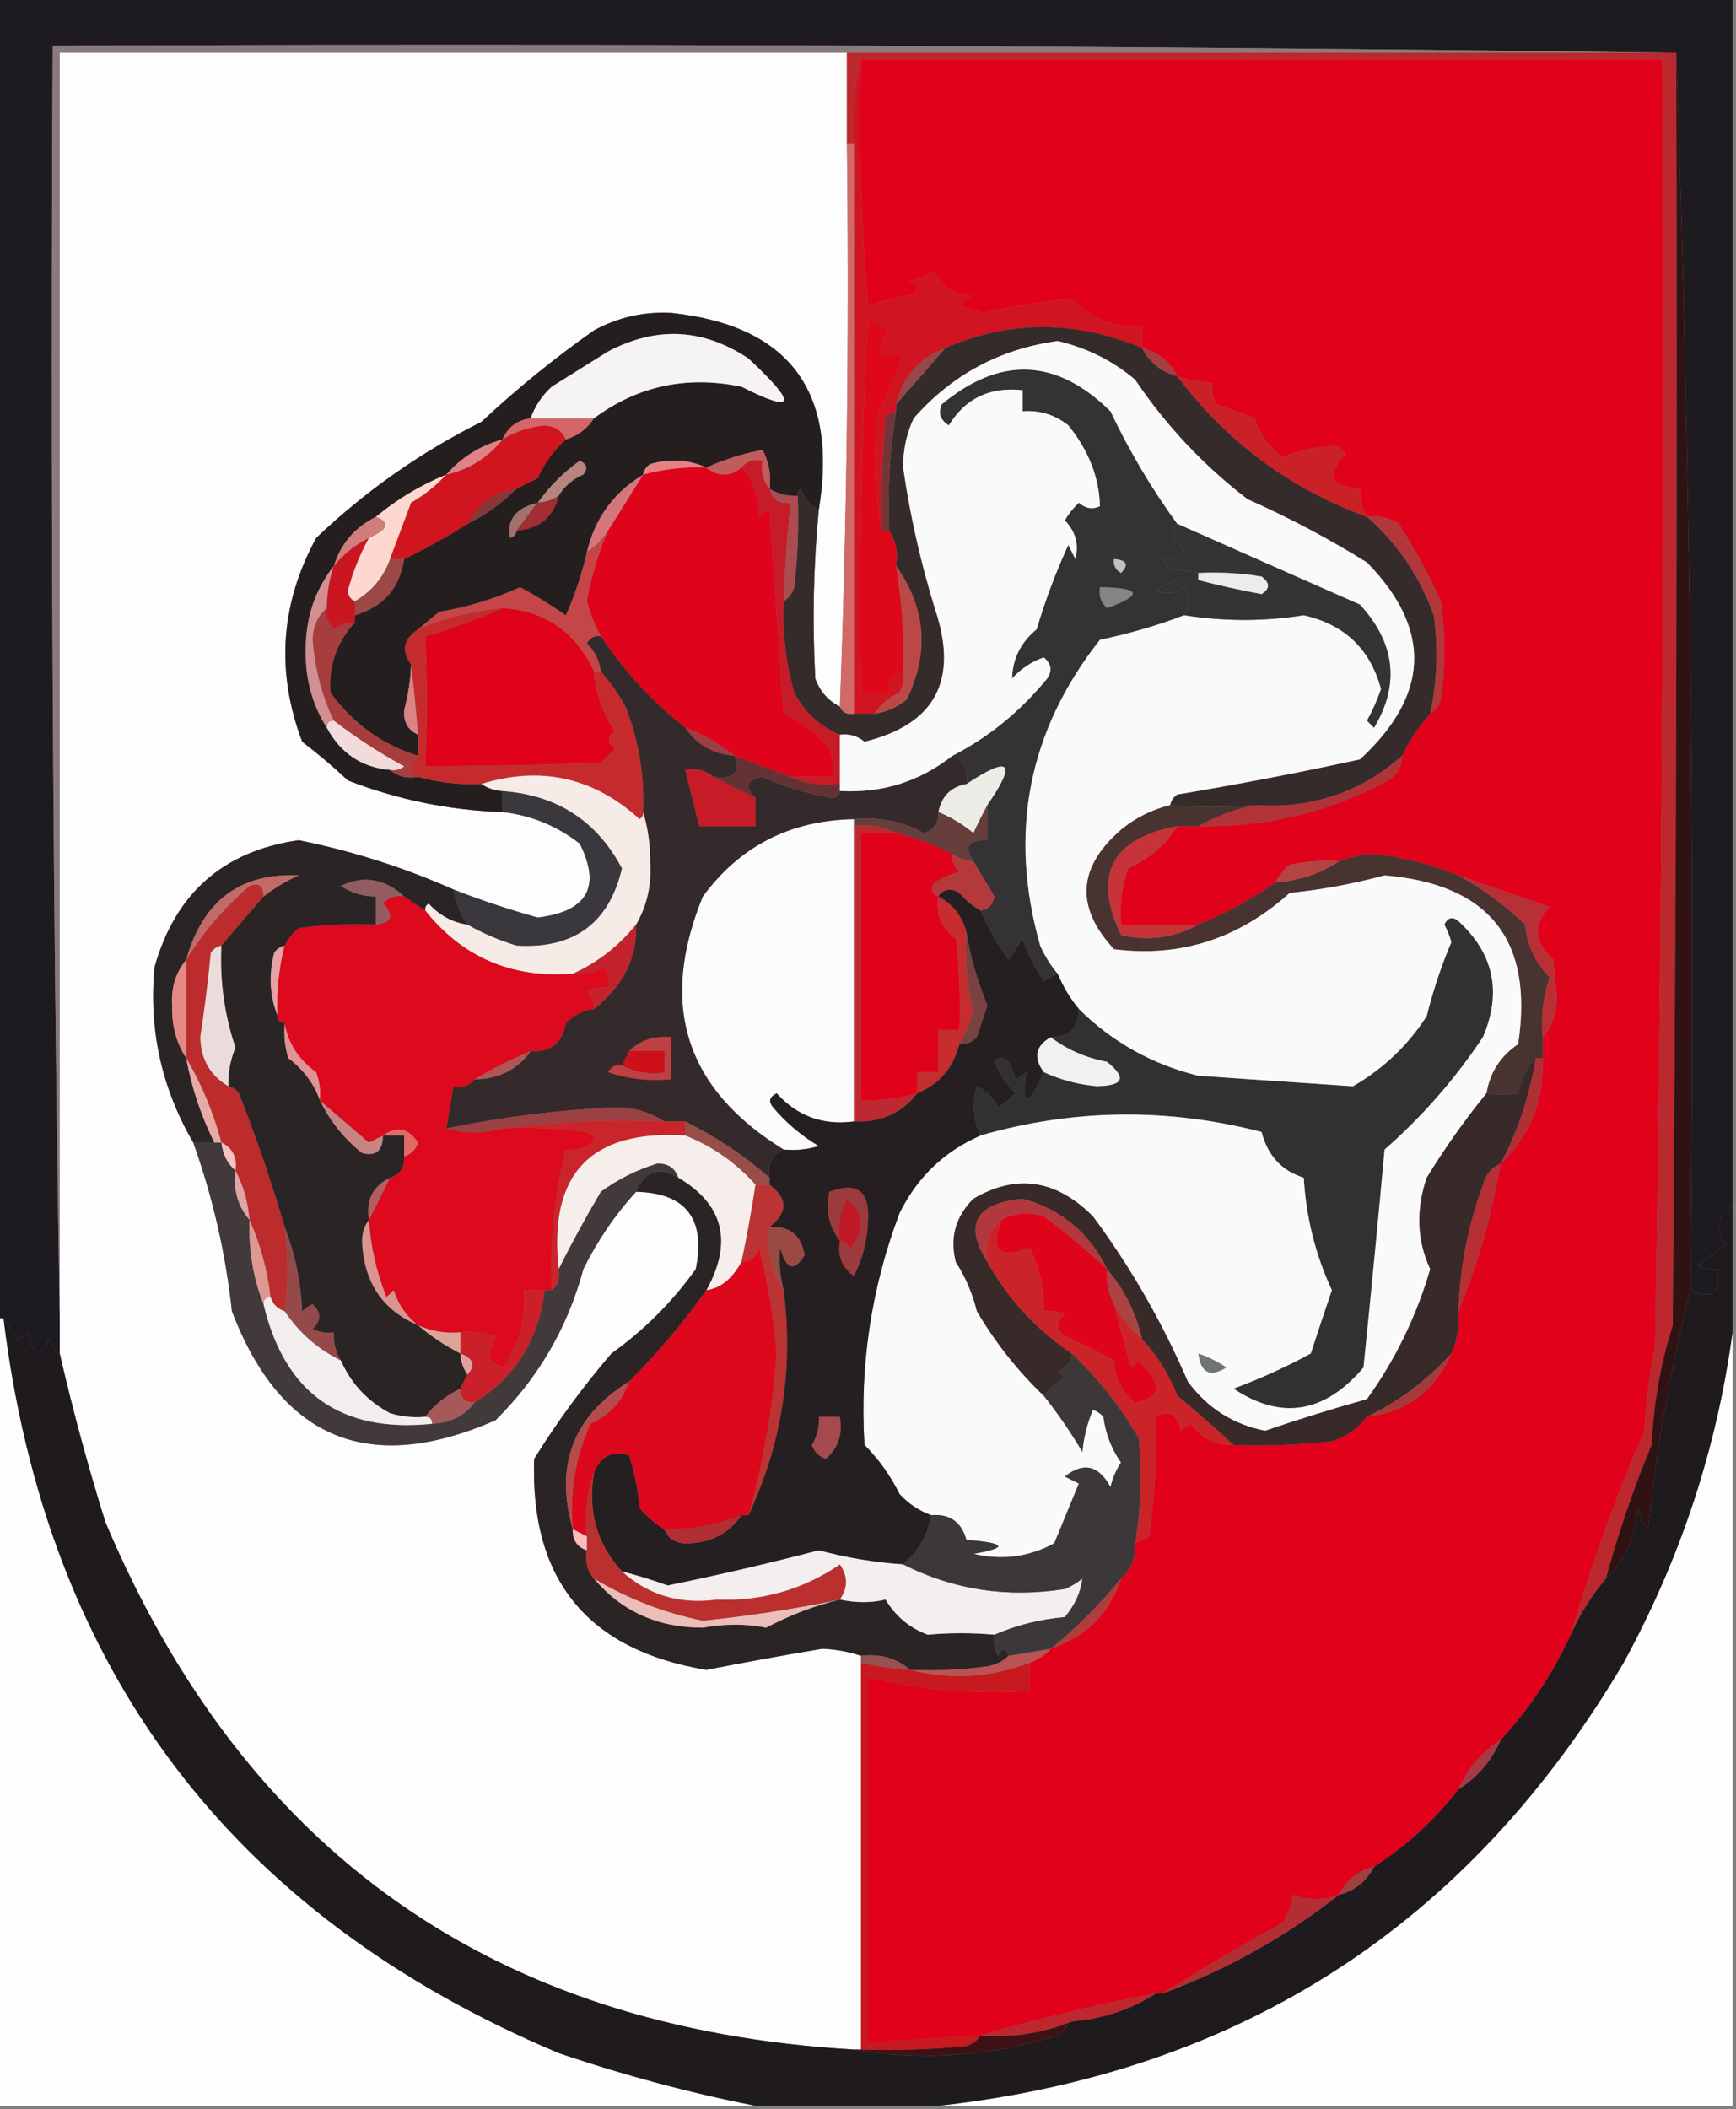 <?xml version="1.0" encoding="UTF-8"?>
<!DOCTYPE svg PUBLIC "-//W3C//DTD SVG 1.1//EN" "http://www.w3.org/Graphics/SVG/1.1/DTD/svg11.dtd">
<svg xmlns="http://www.w3.org/2000/svg" version="1.1" width="247px" height="300px" style="shape-rendering:geometricPrecision; text-rendering:geometricPrecision; image-rendering:optimizeQuality; fill-rule:evenodd; clip-rule:evenodd" xmlns:xlink="http://www.w3.org/1999/xlink">
<rect width="100%" height="100%" fill="#808080" stroke="none"/>
<g><path style="opacity:1" fill="#1d1b1f" d="M -0.5,-0.5 C 81.833,-0.5 164.167,-0.5 246.5,-0.5C 246.5,56.833 246.5,114.167 246.5,171.5C 244.353,172.932 244.02,174.765 245.5,177C 244.167,178 242.833,179 241.5,180C 242.448,180.483 243.448,180.649 244.5,180.5C 244.733,183.954 243.4,184.954 240.5,183.5C 241.163,124.491 240.496,65.824 238.5,7.5C 238.167,7.5 237.833,7.5 237.5,7.5C 161.002,6.501 84.335,6.167 7.5,6.5C 7.168,67.002 7.501,127.336 8.5,187.5C 8.5,189.167 8.5,190.833 8.5,192.5C 7.778,192.082 7.278,191.416 7,190.5C 5.582,193.001 4.582,192.668 4,189.5C 3.586,189.957 3.086,190.291 2.5,190.5C 1.824,189.398 1.158,188.398 0.5,187.5C 0.167,187.5 -0.167,187.5 -0.5,187.5C -0.5,124.833 -0.5,62.167 -0.5,-0.5 Z"/></g>
<g><path style="opacity:1" fill="#8b7a7d" d="M 237.5,7.5 C 198.5,7.5 159.5,7.5 120.5,7.5C 83.167,7.5 45.833,7.5 8.5,7.5C 8.5,67.5 8.5,127.5 8.5,187.5C 7.501,127.336 7.168,67.002 7.5,6.5C 84.335,6.167 161.002,6.501 237.5,7.5 Z"/></g>
<g><path style="opacity:1" fill="#fdfdfd" d="M 120.5,7.5 C 120.5,11.833 120.5,16.167 120.5,20.5C 120.831,47.339 120.498,74.005 119.5,100.5C 117.827,99.657 116.66,98.324 116,96.5C 115.567,88.491 115.734,80.491 116.5,72.5C 119.278,55.632 112.278,46.298 95.5,44.5C 91.589,44.297 87.922,45.13 84.5,47C 78.877,50.955 73.543,55.288 68.5,60C 59.836,64.333 52.003,69.833 45,76.5C 39.895,85.861 39.229,95.527 43,105.5C 45.275,107.233 47.442,109.067 49.5,111C 56.57,113.741 63.903,115.241 71.5,115.5C 75.575,115.952 79.242,117.452 82.5,120C 85.558,126.149 83.558,129.649 76.5,130.5C 72.421,129.362 68.421,128.029 64.5,126.5C 57.462,123.377 50.129,121.043 42.5,119.5C 31.806,121.023 24.973,127.023 22,137.5C 21.149,146.427 22.982,154.761 27.5,162.5C 30.275,170.269 32.108,178.269 33,186.5C 39.985,204.712 52.485,209.878 70.5,202C 76.601,195.966 80.768,188.799 83,180.5C 85.028,176.42 87.528,172.754 90.5,169.5C 97.607,169.675 100.44,173.342 99,180.5C 95.667,185.167 91.667,189.167 87,192.5C 82.947,197.219 79.28,202.219 76,207.5C 75.417,224.675 83.584,234.675 100.5,237.5C 105.991,236.419 111.491,235.419 117,234.5C 118.924,234.581 120.757,234.914 122.5,235.5C 122.5,235.833 122.5,236.167 122.5,236.5C 122.5,254.833 122.5,273.167 122.5,291.5C 122.167,291.5 121.833,291.5 121.5,291.5C 70.383,288.536 34.883,263.536 15,216.5C 12.506,208.52 10.34,200.52 8.5,192.5C 8.5,190.833 8.5,189.167 8.5,187.5C 8.5,127.5 8.5,67.5 8.5,7.5C 45.833,7.5 83.167,7.5 120.5,7.5 Z"/></g>
<g><path style="opacity:1" fill="#e1011b" d="M 122.5,8.5 C 160.5,8.5 198.5,8.5 236.5,8.5C 236.833,69.504 236.5,130.504 235.5,191.5C 234.673,195.459 234.173,199.459 234,203.5C 229.871,212.973 226.371,222.64 223.5,232.5C 220.918,238.067 217.584,243.067 213.5,247.5C 210.81,249.193 208.81,251.527 207.5,254.5C 204.105,258.898 200.105,262.564 195.5,265.5C 193.251,266.08 191.585,267.413 190.5,269.5C 188.248,270.333 186.081,270.333 184,269.5C 183.781,270.938 183.281,272.271 182.5,273.5C 176.644,276.688 170.977,280.021 165.5,283.5C 165.167,283.5 164.833,283.5 164.5,283.5C 156.038,285.134 147.704,287.134 139.5,289.5C 134.167,289.833 128.833,290.167 123.5,290.5C 123.5,273.167 123.5,255.833 123.5,238.5C 130.947,240.352 138.613,241.019 146.5,240.5C 146.5,239.167 146.5,237.833 146.5,236.5C 147.71,236.068 148.71,235.401 149.5,234.5C 154.535,232.798 157.869,229.465 159.5,224.5C 160.942,223.18 161.608,221.514 161.5,219.5C 162.15,219.196 162.817,218.863 163.5,218.5C 164.278,212.77 164.611,207.104 164.5,201.5C 166.325,200.429 167.492,201.096 168,203.5C 168.414,203.043 168.914,202.709 169.5,202.5C 170.951,204.559 172.951,205.559 175.5,205.5C 180.179,205.666 184.845,205.499 189.5,205C 191.584,204.303 193.251,203.136 194.5,201.5C 200.206,200.797 204.206,197.797 206.5,192.5C 207.341,190.621 207.675,188.621 207.5,186.5C 210.254,179.883 212.254,172.883 213.5,165.5C 217.716,161.551 219.716,156.551 219.5,150.5C 219.5,149.5 219.5,148.5 219.5,147.5C 220.787,146.129 221.453,144.295 221.5,142C 221.333,140.167 221.167,138.333 221,136.5C 218.221,133.982 218.055,131.482 220.5,129C 216.144,127.485 211.81,125.985 207.5,124.5C 203.917,123.037 200.084,122.037 196,121.5C 193.967,121.506 192.134,121.839 190.5,122.5C 188.143,122.337 185.81,122.503 183.5,123C 182.619,123.708 181.953,124.542 181.5,125.5C 178.086,127.902 174.42,129.902 170.5,131.5C 166.833,131.5 163.167,131.5 159.5,131.5C 159.274,128.751 159.607,126.084 160.5,123.5C 163.461,122.204 165.794,120.204 167.5,117.5C 168.5,117.5 169.5,117.5 170.5,117.5C 180.116,117.678 189.116,115.512 197.5,111C 198.823,110.184 199.489,109.017 199.5,107.5C 200.546,105.264 201.879,103.264 203.5,101.5C 204.222,101.082 204.722,100.416 205,99.5C 205.667,94.833 205.667,90.167 205,85.5C 203.24,81.641 201.24,77.975 199,74.5C 197.644,73.62 196.144,73.287 194.5,73.5C 193.766,72.292 193.433,70.959 193.5,69.5C 189.292,69.206 188.625,67.54 191.5,64.5C 191.167,64.167 190.833,63.833 190.5,63.5C 187.817,63.413 185.15,63.913 182.5,65C 180.568,63.648 179.234,61.815 178.5,59.5C 176.659,58.77 174.825,58.103 173,57.5C 172.517,56.552 172.351,55.552 172.5,54.5C 170.784,54.371 169.117,54.038 167.5,53.5C 166.415,51.413 164.749,50.08 162.5,49.5C 162.5,48.5 162.5,47.5 162.5,46.5C 158.605,46.613 155.272,45.28 152.5,42.5C 148.509,42.853 144.343,43.519 140,44.5C 138.833,44.167 137.667,43.833 136.5,43.5C 137.025,42.808 137.692,42.308 138.5,42C 135.809,42.054 133.976,40.887 133,38.5C 131.933,39.191 130.766,39.691 129.5,40C 130.833,40.667 130.833,41.333 129.5,42C 127.444,42.311 125.444,42.811 123.5,43.5C 122.501,31.852 122.168,20.186 122.5,8.5 Z"/></g>
<g><path style="opacity:1" fill="#bb282d" d="M 120.5,7.5 C 159.5,7.5 198.5,7.5 237.5,7.5C 237.833,7.5 238.167,7.5 238.5,7.5C 238.667,67.834 238.5,128.168 238,188.5C 236.277,193.957 235.277,199.624 235,205.5C 232.413,211.708 230.246,218.042 228.5,224.5C 226.465,226.938 224.799,229.605 223.5,232.5C 226.371,222.64 229.871,212.973 234,203.5C 234.173,199.459 234.673,195.459 235.5,191.5C 236.5,130.504 236.833,69.504 236.5,8.5C 198.5,8.5 160.5,8.5 122.5,8.5C 121.517,12.298 121.183,16.298 121.5,20.5C 121.167,20.5 120.833,20.5 120.5,20.5C 120.5,16.167 120.5,11.833 120.5,7.5 Z"/></g>
<g><path style="opacity:1" fill="#d11421" d="M 122.5,8.5 C 122.168,20.186 122.501,31.852 123.5,43.5C 125.444,42.811 127.444,42.311 129.5,42C 130.833,41.333 130.833,40.667 129.5,40C 130.766,39.691 131.933,39.191 133,38.5C 133.976,40.887 135.809,42.054 138.5,42C 137.692,42.308 137.025,42.808 136.5,43.5C 137.667,43.833 138.833,44.167 140,44.5C 144.343,43.519 148.509,42.853 152.5,42.5C 155.272,45.28 158.605,46.613 162.5,46.5C 162.5,47.5 162.5,48.5 162.5,49.5C 152.986,45.534 143.652,45.534 134.5,49.5C 130.783,50.92 128.45,53.587 127.5,57.5C 127.5,57.833 127.5,58.167 127.5,58.5C 126.883,58.611 126.383,58.944 126,59.5C 125.501,64.823 125.334,70.156 125.5,75.5C 124.348,70.015 124.182,64.349 125,58.5C 126.481,55.89 127.648,53.223 128.5,50.5C 127.5,50.5 126.5,50.5 125.5,50.5C 125.33,49.178 125.663,48.011 126.5,47C 125.5,46.5 124.5,46 123.5,45.5C 122.5,63.154 122.167,80.821 122.5,98.5C 123.833,98.5 125.167,98.5 126.5,98.5C 126.285,96.821 126.952,95.821 128.5,95.5C 128.649,96.552 128.483,97.552 128,98.5C 126.482,99.163 125.315,100.163 124.5,101.5C 123.5,101.5 122.5,101.5 121.5,101.5C 121.5,74.5 121.5,47.5 121.5,20.5C 121.183,16.298 121.517,12.298 122.5,8.5 Z"/></g>
<g><path style="opacity:1" fill="#362b2b" d="M 162.5,49.5 C 163.585,51.587 165.251,52.92 167.5,53.5C 174.532,62.847 183.532,69.513 194.5,73.5C 198.838,77.293 202.005,81.96 204,87.5C 204.648,92.204 204.481,96.871 203.5,101.5C 201.879,103.264 200.546,105.264 199.5,107.5C 193.571,112.739 186.571,115.073 178.5,114.5C 174.378,114.864 170.378,114.864 166.5,114.5C 166.611,113.883 166.944,113.383 167.5,113C 176.224,111.546 184.89,109.88 193.5,108C 203.441,98.835 203.774,89.502 194.5,80C 189.084,76.631 183.417,73.631 177.5,71C 171.27,66.233 165.937,60.567 161.5,54C 158.348,51.326 154.681,49.492 150.5,48.5C 142.293,49.623 135.46,53.29 130,59.5C 128.978,61.702 128.478,64.035 128.5,66.5C 129.481,73.278 130.981,79.945 133,86.5C 136.458,96.685 133.125,103.018 123,105.5C 121.989,104.663 120.822,104.33 119.5,104.5C 116.618,103.303 114.451,101.303 113,98.5C 111.805,94.249 111.305,89.915 111.5,85.5C 112.222,85.082 112.722,84.416 113,83.5C 113.499,79.179 113.666,74.846 113.5,70.5C 113.435,70.062 113.601,69.728 114,69.5C 114.377,70.942 115.21,71.942 116.5,72.5C 115.734,80.491 115.567,88.491 116,96.5C 116.66,98.324 117.827,99.657 119.5,100.5C 119.842,101.338 120.508,101.672 121.5,101.5C 122.5,101.5 123.5,101.5 124.5,101.5C 126.17,101.249 127.67,100.582 129,99.5C 132.244,92.832 131.744,86.498 127.5,80.5C 127.784,78.585 127.451,76.919 126.5,75.5C 126.26,69.773 126.593,64.106 127.5,58.5C 127.5,58.167 127.5,57.833 127.5,57.5C 129.823,54.874 132.157,52.207 134.5,49.5C 143.652,45.534 152.986,45.534 162.5,49.5 Z"/></g>
<g><path style="opacity:1" fill="#a53e42" d="M 162.5,49.5 C 164.749,50.08 166.415,51.413 167.5,53.5C 165.251,52.92 163.585,51.587 162.5,49.5 Z"/></g>
<g><path style="opacity:1" fill="#95474a" d="M 134.5,49.5 C 132.157,52.207 129.823,54.874 127.5,57.5C 128.45,53.587 130.783,50.92 134.5,49.5 Z"/></g>
<g><path style="opacity:1" fill="#de0819" d="M 125.5,75.5 C 125.833,75.5 126.167,75.5 126.5,75.5C 127.451,76.919 127.784,78.585 127.5,80.5C 128.329,85.453 128.663,90.453 128.5,95.5C 126.952,95.821 126.285,96.821 126.5,98.5C 125.167,98.5 123.833,98.5 122.5,98.5C 122.167,80.821 122.5,63.154 123.5,45.5C 124.5,46 125.5,46.5 126.5,47C 125.663,48.011 125.33,49.178 125.5,50.5C 126.5,50.5 127.5,50.5 128.5,50.5C 127.648,53.223 126.481,55.89 125,58.5C 124.182,64.349 124.348,70.015 125.5,75.5 Z"/></g>
<g><path style="opacity:1" fill="#d16966" d="M 120.5,20.5 C 120.833,20.5 121.167,20.5 121.5,20.5C 121.5,47.5 121.5,74.5 121.5,101.5C 120.508,101.672 119.842,101.338 119.5,100.5C 120.498,74.005 120.831,47.339 120.5,20.5 Z"/></g>
<g><path style="opacity:1" fill="#733538" d="M 127.5,58.5 C 126.593,64.106 126.26,69.773 126.5,75.5C 126.167,75.5 125.833,75.5 125.5,75.5C 125.334,70.156 125.501,64.823 126,59.5C 126.383,58.944 126.883,58.611 127.5,58.5 Z"/></g>
<g><path style="opacity:1" fill="#ca2127" d="M 167.5,53.5 C 169.117,54.038 170.784,54.371 172.5,54.5C 172.351,55.552 172.517,56.552 173,57.5C 174.825,58.103 176.659,58.77 178.5,59.5C 179.234,61.815 180.568,63.648 182.5,65C 185.15,63.913 187.817,63.413 190.5,63.5C 190.833,63.833 191.167,64.167 191.5,64.5C 188.625,67.54 189.292,69.206 193.5,69.5C 193.433,70.959 193.766,72.292 194.5,73.5C 183.532,69.513 174.532,62.847 167.5,53.5 Z"/></g>
<g><path style="opacity:1" fill="#df041b" d="M 100.5,66.5 C 102.167,67.833 103.833,67.833 105.5,66.5C 107.197,68.305 108.03,70.638 108,73.5C 108.414,73.043 108.914,72.709 109.5,72.5C 110.167,82.167 110.833,91.833 111.5,101.5C 114.074,102.666 116.241,104.333 118,106.5C 118.49,107.793 118.657,109.127 118.5,110.5C 116.5,110.5 114.5,110.5 112.5,110.5C 109.838,109.501 107.172,108.501 104.5,107.5C 102.434,105.801 100.1,104.468 97.5,103.5C 92.899,99.892 88.899,95.559 85.5,90.5C 84.653,88.971 83.987,87.304 83.5,85.5C 84.12,81.98 85.12,78.647 86.5,75.5C 88.167,72.833 89.833,70.167 91.5,67.5C 94.43,66.701 97.43,66.368 100.5,66.5 Z"/></g>
<g><path style="opacity:1" fill="#c51c27" d="M 105.5,66.5 C 106.209,65.596 107.209,65.263 108.5,65.5C 108.232,67.099 108.566,68.432 109.5,69.5C 109.821,71.048 110.821,71.715 112.5,71.5C 112.002,76.152 111.669,80.819 111.5,85.5C 111.305,89.915 111.805,94.249 113,98.5C 114.451,101.303 116.618,103.303 119.5,104.5C 119.5,106.833 119.5,109.167 119.5,111.5C 116.941,111.802 114.607,111.468 112.5,110.5C 114.5,110.5 116.5,110.5 118.5,110.5C 118.657,109.127 118.49,107.793 118,106.5C 116.241,104.333 114.074,102.666 111.5,101.5C 110.833,91.833 110.167,82.167 109.5,72.5C 108.914,72.709 108.414,73.043 108,73.5C 108.03,70.638 107.197,68.305 105.5,66.5 Z"/></g>
<g><path style="opacity:1" fill="#b1373b" d="M 194.5,73.5 C 196.144,73.287 197.644,73.62 199,74.5C 201.24,77.975 203.24,81.641 205,85.5C 205.667,90.167 205.667,94.833 205,99.5C 204.722,100.416 204.222,101.082 203.5,101.5C 204.481,96.871 204.648,92.204 204,87.5C 202.005,81.96 198.838,77.293 194.5,73.5 Z"/></g>
<g><path style="opacity:1" fill="#d3777a" d="M 91.5,67.5 C 89.833,70.167 88.167,72.833 86.5,75.5C 85.728,76.694 84.728,77.694 83.5,78.5C 84.627,73.708 87.293,70.041 91.5,67.5 Z"/></g>
<g><path style="opacity:1" fill="#ab4c51" d="M 109.5,69.5 C 110.708,70.234 112.041,70.567 113.5,70.5C 113.666,74.846 113.499,79.179 113,83.5C 112.722,84.416 112.222,85.082 111.5,85.5C 111.669,80.819 112.002,76.152 112.5,71.5C 110.821,71.715 109.821,71.048 109.5,69.5 Z"/></g>
<g><path style="opacity:1" fill="#c54648" d="M 86.5,75.5 C 85.12,78.647 84.12,81.98 83.5,85.5C 83.987,87.304 84.653,88.971 85.5,90.5C 84.624,90.369 83.957,90.703 83.5,91.5C 84.63,92.622 85.297,93.956 85.5,95.5C 85.167,95.5 84.833,95.5 84.5,95.5C 81.862,89.854 77.529,86.854 71.5,86.5C 67.281,86.888 63.281,87.888 59.5,89.5C 60.429,88.685 61.429,87.852 62.5,87C 66.543,86.33 70.376,85.164 74,83.5C 76.234,84.701 78.401,86.035 80.5,87.5C 81.798,84.578 82.798,81.578 83.5,78.5C 84.728,77.694 85.728,76.694 86.5,75.5 Z"/></g>
<g><path style="opacity:1" fill="#e0021a" d="M 71.5,86.5 C 77.529,86.854 81.862,89.854 84.5,95.5C 84.746,98.587 85.746,101.42 87.5,104C 86.359,104.741 86.359,105.575 87.5,106.5C 86.833,107.167 86.167,107.833 85.5,108.5C 77.263,108.783 68.93,108.95 60.5,109C 60.798,102.936 60.798,96.769 60.5,90.5C 64.306,89.413 67.973,88.079 71.5,86.5 Z"/></g>
<g><path style="opacity:1" fill="#241e1f" d="M 116.5,72.5 C 115.21,71.942 114.377,70.942 114,69.5C 113.601,69.728 113.435,70.062 113.5,70.5C 112.041,70.567 110.708,70.234 109.5,69.5C 109.739,67.533 109.406,65.7 108.5,64C 105.802,64.484 103.135,65.317 100.5,66.5C 98.034,65.366 95.367,65.199 92.5,66C 91.944,66.383 91.611,66.883 91.5,67.5C 87.293,70.041 84.627,73.708 83.5,78.5C 82.798,81.578 81.798,84.578 80.5,87.5C 78.401,86.035 76.234,84.701 74,83.5C 70.376,85.164 66.543,86.33 62.5,87C 61.429,87.852 60.429,88.685 59.5,89.5C 57.403,90.879 57.07,92.545 58.5,94.5C 58.41,96.696 58.077,98.863 57.5,101C 57.387,102.699 58.053,103.866 59.5,104.5C 59.5,105.5 59.5,106.5 59.5,107.5C 54.424,105.947 50.257,102.947 47,98.5C 46.729,94.7 47.896,91.366 50.5,88.5C 50.5,88.167 50.5,87.833 50.5,87.5C 54.546,86.315 56.879,83.648 57.5,79.5C 60.586,78.023 63.586,76.357 66.5,74.5C 69.117,73.214 71.45,71.547 73.5,69.5C 74.473,69.013 75.473,68.513 76.5,68C 77.488,65.833 78.821,64 80.5,62.5C 82.23,61.974 83.564,60.974 84.5,59.5C 90.705,54.885 97.705,53.385 105.5,55C 113.208,58.895 113.541,57.562 106.5,51C 100.062,46.697 93.395,46.364 86.5,50C 83.833,51.667 81.167,53.333 78.5,55C 77.118,56.271 76.118,57.771 75.5,59.5C 73.596,59.738 72.262,60.738 71.5,62.5C 68.296,63.383 65.629,65.05 63.5,67.5C 59.827,69 56.494,71 53.5,73.5C 50.483,74.998 48.483,77.331 47.5,80.5C 44.806,83.913 43.473,87.913 43.5,92.5C 43.434,96.579 44.434,100.245 46.5,103.5C 48.47,107.151 51.47,109.151 55.5,109.5C 56.568,110.434 57.901,110.768 59.5,110.5C 62.43,111.299 65.43,111.632 68.5,111.5C 69.391,112.11 70.391,112.443 71.5,112.5C 71.5,113.5 71.5,114.5 71.5,115.5C 63.903,115.241 56.57,113.741 49.5,111C 47.442,109.067 45.275,107.233 43,105.5C 39.229,95.527 39.895,85.861 45,76.5C 52.003,69.833 59.836,64.333 68.5,60C 73.543,55.288 78.877,50.955 84.5,47C 87.922,45.13 91.589,44.297 95.5,44.5C 112.278,46.298 119.278,55.632 116.5,72.5 Z"/></g>
<g><path style="opacity:1" fill="#d18f91" d="M 47.5,80.5 C 46.85,82.435 46.517,84.435 46.5,86.5C 45.191,87.624 44.525,89.124 44.5,91C 44.815,95.117 45.815,98.951 47.5,102.5C 46.833,102.5 46.5,102.833 46.5,103.5C 44.434,100.245 43.434,96.579 43.5,92.5C 43.473,87.913 44.806,83.913 47.5,80.5 Z"/></g>
<g><path style="opacity:1" fill="#ca1620" d="M 52.5,76.5 C 51.222,78.823 50.222,81.323 49.5,84C 49.57,84.765 49.903,85.265 50.5,85.5C 50.5,86.167 50.5,86.833 50.5,87.5C 50.5,87.833 50.5,88.167 50.5,88.5C 49.417,88.539 48.417,88.873 47.5,89.5C 46.614,88.675 46.281,87.675 46.5,86.5C 46.517,84.435 46.85,82.435 47.5,80.5C 48.853,78.817 50.52,77.484 52.5,76.5 Z"/></g>
<g><path style="opacity:1" fill="#9c4847" d="M 55.5,79.5 C 56.167,79.5 56.833,79.5 57.5,79.5C 56.879,83.648 54.546,86.315 50.5,87.5C 50.5,86.833 50.5,86.167 50.5,85.5C 52.89,84.109 54.557,82.109 55.5,79.5 Z"/></g>
<g><path style="opacity:1" fill="#a2716c" d="M 76.5,71.5 C 75.5,72.833 74.5,74.167 73.5,75.5C 73.44,76.043 73.107,76.376 72.5,76.5C 72.105,73.853 73.438,72.187 76.5,71.5 Z"/></g>
<g><path style="opacity:1" fill="#fcd8d0" d="M 63.5,67.5 C 62.086,69.054 60.419,70.388 58.5,71.5C 57.49,74.183 56.49,76.85 55.5,79.5C 54.557,82.109 52.89,84.109 50.5,85.5C 49.903,85.265 49.57,84.765 49.5,84C 50.222,81.323 51.222,78.823 52.5,76.5C 55.217,75.322 55.55,74.322 53.5,73.5C 56.494,71 59.827,69 63.5,67.5 Z"/></g>
<g><path style="opacity:1" fill="#d17d79" d="M 53.5,73.5 C 55.55,74.322 55.217,75.322 52.5,76.5C 50.52,77.484 48.853,78.817 47.5,80.5C 48.483,77.331 50.483,74.998 53.5,73.5 Z"/></g>
<g><path style="opacity:1" fill="#a32d34" d="M 79.5,70.5 C 78.801,73.541 76.801,75.208 73.5,75.5C 74.5,74.167 75.5,72.833 76.5,71.5C 77.609,71.443 78.609,71.11 79.5,70.5 Z"/></g>
<g><path style="opacity:1" fill="#883638" d="M 73.5,69.5 C 71.45,71.547 69.117,73.214 66.5,74.5C 67.992,71.677 70.326,70.01 73.5,69.5 Z"/></g>
<g><path style="opacity:1" fill="#b9847c" d="M 79.5,70.5 C 78.609,71.11 77.609,71.443 76.5,71.5C 78.145,69.188 80.145,67.188 82.5,65.5C 83.521,66.002 83.688,66.668 83,67.5C 81.481,68.163 80.315,69.163 79.5,70.5 Z"/></g>
<g><path style="opacity:1" fill="#d0151f" d="M 80.5,62.5 C 78.821,64 77.488,65.833 76.5,68C 75.473,68.513 74.473,69.013 73.5,69.5C 70.326,70.01 67.992,71.677 66.5,74.5C 63.586,76.357 60.586,78.023 57.5,79.5C 56.833,79.5 56.167,79.5 55.5,79.5C 56.49,76.85 57.49,74.183 58.5,71.5C 60.419,70.388 62.086,69.054 63.5,67.5C 66.714,66.778 69.381,65.111 71.5,62.5C 73.307,61.385 75.307,60.719 77.5,60.5C 79.03,60.64 80.03,61.306 80.5,62.5 Z"/></g>
<g><path style="opacity:1" fill="#e78183" d="M 100.5,66.5 C 97.43,66.368 94.43,66.701 91.5,67.5C 91.611,66.883 91.944,66.383 92.5,66C 95.367,65.199 98.034,65.366 100.5,66.5 Z"/></g>
<g><path style="opacity:1" fill="#c15c5b" d="M 109.5,69.5 C 108.566,68.432 108.232,67.099 108.5,65.5C 107.209,65.263 106.209,65.596 105.5,66.5C 103.833,67.833 102.167,67.833 100.5,66.5C 103.135,65.317 105.802,64.484 108.5,64C 109.406,65.7 109.739,67.533 109.5,69.5 Z"/></g>
<g><path style="opacity:1" fill="#dd8385" d="M 71.5,62.5 C 69.381,65.111 66.714,66.778 63.5,67.5C 65.629,65.05 68.296,63.383 71.5,62.5 Z"/></g>
<g><path style="opacity:1" fill="#d46668" d="M 75.5,59.5 C 78.5,59.5 81.5,59.5 84.5,59.5C 83.564,60.974 82.23,61.974 80.5,62.5C 80.03,61.306 79.03,60.64 77.5,60.5C 75.307,60.719 73.307,61.385 71.5,62.5C 72.262,60.738 73.596,59.738 75.5,59.5 Z"/></g>
<g><path style="opacity:1" fill="#f5f4f3" d="M 84.5,59.5 C 81.5,59.5 78.5,59.5 75.5,59.5C 76.118,57.771 77.118,56.271 78.5,55C 81.167,53.333 83.833,51.667 86.5,50C 93.395,46.364 100.062,46.697 106.5,51C 113.541,57.562 113.208,58.895 105.5,55C 97.705,53.385 90.705,54.885 84.5,59.5 Z"/></g>
<g><path style="opacity:1" fill="#a73d3c" d="M 46.5,86.5 C 46.281,87.675 46.614,88.675 47.5,89.5C 48.417,88.873 49.417,88.539 50.5,88.5C 47.896,91.366 46.729,94.7 47,98.5C 50.257,102.947 54.424,105.947 59.5,107.5C 58.167,108.5 58.167,109.5 59.5,110.5C 57.901,110.768 56.568,110.434 55.5,109.5C 56.239,109.631 56.906,109.464 57.5,109C 53.968,107.072 50.634,104.905 47.5,102.5C 45.815,98.951 44.815,95.117 44.5,91C 44.525,89.124 45.191,87.624 46.5,86.5 Z"/></g>
<g><path style="opacity:1" fill="#b94847" d="M 127.5,80.5 C 131.744,86.498 132.244,92.832 129,99.5C 127.67,100.582 126.17,101.249 124.5,101.5C 125.315,100.163 126.482,99.163 128,98.5C 128.483,97.552 128.649,96.552 128.5,95.5C 128.663,90.453 128.329,85.453 127.5,80.5 Z"/></g>
<g><path style="opacity:1" fill="#dc8385" d="M 58.5,94.5 C 58.885,97.726 59.218,101.059 59.5,104.5C 58.053,103.866 57.387,102.699 57.5,101C 58.077,98.863 58.41,96.696 58.5,94.5 Z"/></g>
<g><path style="opacity:1" fill="#9e3d42" d="M 97.5,103.5 C 100.1,104.468 102.434,105.801 104.5,107.5C 101.454,107.275 99.121,105.942 97.5,103.5 Z"/></g>
<g><path style="opacity:1" fill="#f1dcdb" d="M 47.5,102.5 C 50.634,104.905 53.968,107.072 57.5,109C 56.906,109.464 56.239,109.631 55.5,109.5C 51.47,109.151 48.47,107.151 46.5,103.5C 46.5,102.833 46.833,102.5 47.5,102.5 Z"/></g>
<g><path style="opacity:1" fill="#c52b2d" d="M 71.5,86.5 C 67.973,88.079 64.306,89.413 60.5,90.5C 60.798,96.769 60.798,102.936 60.5,109C 68.93,108.95 77.263,108.783 85.5,108.5C 86.167,107.833 86.833,107.167 87.5,106.5C 86.359,105.575 86.359,104.741 87.5,104C 85.746,101.42 84.746,98.587 84.5,95.5C 84.833,95.5 85.167,95.5 85.5,95.5C 86.836,97.01 88.003,98.677 89,100.5C 90.889,105.254 91.722,110.254 91.5,115.5C 91.565,115.938 91.399,116.272 91,116.5C 84.452,110.563 76.952,108.896 68.5,111.5C 65.43,111.632 62.43,111.299 59.5,110.5C 58.167,109.5 58.167,108.5 59.5,107.5C 59.5,106.5 59.5,105.5 59.5,104.5C 59.218,101.059 58.885,97.726 58.5,94.5C 57.07,92.545 57.403,90.879 59.5,89.5C 63.281,87.888 67.281,86.888 71.5,86.5 Z"/></g>
<g><path style="opacity:1" fill="#edebe6" d="M 140.5,114.5 C 139.839,115.718 139.172,117.051 138.5,118.5C 136.971,117.237 135.305,116.237 133.5,115.5C 133.957,113.227 135.29,111.894 137.5,111.5C 143.74,107.361 144.74,108.361 140.5,114.5 Z"/></g>
<g><path style="opacity:1" fill="#343234" d="M 167.5,74.5 C 166.472,75.787 166.805,76.954 168.5,78C 167.616,79.098 166.616,79.598 165.5,79.5C 165.709,80.086 166.043,80.586 166.5,81C 168.115,81.062 169.448,81.229 170.5,81.5C 170.5,81.833 170.5,82.167 170.5,82.5C 168.25,82.181 166.25,82.681 164.5,84C 165.899,84.595 167.232,84.428 168.5,83.5C 169.292,84.7 169.292,86.033 168.5,87.5C 164.709,88.953 160.709,90.119 156.5,91C 146.283,103.979 143.449,118.479 148,134.5C 148.662,135.984 149.496,137.317 150.5,138.5C 149.85,138.804 149.183,139.137 148.5,139.5C 147.205,137.672 146.205,135.672 145.5,133.5C 144.833,134.5 144.167,135.5 143.5,136.5C 141.902,134.302 140.569,131.969 139.5,129.5C 140.586,129.38 141.253,128.713 141.5,127.5C 140.473,125.816 139.473,124.149 138.5,122.5C 137.086,120.402 137.752,119.402 140.5,119.5C 140.5,117.833 140.5,116.167 140.5,114.5C 144.74,108.361 143.74,107.361 137.5,111.5C 137.843,109.517 137.176,108.183 135.5,107.5C 140.658,104.861 145.158,101.195 149,96.5C 149.749,95.365 149.583,94.365 148.5,93.5C 146.742,94.128 145.242,95.128 144,96.5C 144.071,93.692 145.237,91.359 147.5,89.5C 148.719,85.395 150.219,81.395 152,77.5C 152.333,78.167 152.667,78.833 153,79.5C 153.536,77.433 153.036,75.599 151.5,74C 152.047,73.075 152.713,72.242 153.5,71.5C 154.451,72.326 155.451,72.492 156.5,72C 156.397,67.906 154.897,64.073 152,60.5C 150.103,58.984 147.936,58.317 145.5,58.5C 145.5,57.5 145.5,56.5 145.5,55.5C 140.848,54.984 137.348,56.651 135,60.5C 133.77,59.725 133.437,58.725 134,57.5C 142.328,50.601 150.328,50.934 158,58.5C 160.716,64.213 163.883,69.547 167.5,74.5 Z"/></g>
<g><path style="opacity:1" fill="#fcfbfb" d="M 121.5,116.5 C 121.5,116.833 121.5,117.167 121.5,117.5C 121.5,131.5 121.5,145.5 121.5,159.5C 117.106,160.093 113.44,158.76 110.5,155.5C 109.479,156.002 109.312,156.668 110,157.5C 111.873,159.709 114.04,161.542 116.5,163C 114.866,163.494 113.199,163.66 111.5,163.5C 97.511,154.908 93.678,142.908 100,127.5C 105.267,120.341 112.434,116.674 121.5,116.5 Z"/></g>
<g><path style="opacity:1" fill="#b23337" d="M 199.5,107.5 C 199.489,109.017 198.823,110.184 197.5,111C 189.116,115.512 180.116,117.678 170.5,117.5C 173.02,116.082 175.687,115.082 178.5,114.5C 186.571,115.073 193.571,112.739 199.5,107.5 Z"/></g>
<g><path style="opacity:1" fill="#342a2b" d="M 85.5,90.5 C 88.899,95.559 92.899,99.892 97.5,103.5C 99.121,105.942 101.454,107.275 104.5,107.5C 105.494,109.854 104.494,110.854 101.5,110.5C 100.432,109.566 99.099,109.232 97.5,109.5C 98.167,112.167 98.833,114.833 99.5,117.5C 102.167,117.5 104.833,117.5 107.5,117.5C 107.5,116.167 107.5,114.833 107.5,113.5C 105.863,111.876 106.197,110.876 108.5,110.5C 111.659,111.921 114.993,112.921 118.5,113.5C 119.107,113.376 119.44,113.043 119.5,112.5C 125.479,112.843 130.813,111.177 135.5,107.5C 137.176,108.183 137.843,109.517 137.5,111.5C 135.29,111.894 133.957,113.227 133.5,115.5C 133.585,116.995 132.919,117.995 131.5,118.5C 128.388,116.816 125.054,116.15 121.5,116.5C 112.434,116.674 105.267,120.341 100,127.5C 93.678,142.908 97.511,154.908 111.5,163.5C 109.824,164.183 109.157,165.517 109.5,167.5C 105.876,164.349 101.876,161.682 97.5,159.5C 96.5,159.5 95.5,159.5 94.5,159.5C 92.321,158.074 89.821,157.408 87,157.5C 79.059,157.917 71.226,158.917 63.5,160.5C 63.833,158.5 64.167,156.5 64.5,154.5C 65.791,154.737 66.791,154.404 67.5,153.5C 70.921,153.482 73.588,152.149 75.5,149.5C 78.329,149.675 79.996,148.342 80.5,145.5C 81.622,144.37 82.956,143.703 84.5,143.5C 88.655,140.261 90.655,136.261 90.5,131.5C 92.065,128.81 92.731,125.81 92.5,122.5C 92.497,119.975 92.163,117.641 91.5,115.5C 91.722,110.254 90.889,105.254 89,100.5C 88.003,98.677 86.836,97.01 85.5,95.5C 85.297,93.956 84.63,92.622 83.5,91.5C 83.957,90.703 84.624,90.369 85.5,90.5 Z"/></g>
<g><path style="opacity:1" fill="#c71c27" d="M 101.5,110.5 C 103.456,111.492 105.456,112.492 107.5,113.5C 107.5,114.833 107.5,116.167 107.5,117.5C 104.833,117.5 102.167,117.5 99.5,117.5C 98.833,114.833 98.167,112.167 97.5,109.5C 99.099,109.232 100.432,109.566 101.5,110.5 Z"/></g>
<g><path style="opacity:1" fill="#653133" d="M 104.5,107.5 C 107.172,108.501 109.838,109.501 112.5,110.5C 114.607,111.468 116.941,111.802 119.5,111.5C 119.5,111.833 119.5,112.167 119.5,112.5C 119.44,113.043 119.107,113.376 118.5,113.5C 114.993,112.921 111.659,111.921 108.5,110.5C 106.197,110.876 105.863,111.876 107.5,113.5C 105.456,112.492 103.456,111.492 101.5,110.5C 104.494,110.854 105.494,109.854 104.5,107.5 Z"/></g>
<g><path style="opacity:1" fill="#663e3b" d="M 140.5,114.5 C 140.5,116.167 140.5,117.833 140.5,119.5C 137.752,119.402 137.086,120.402 138.5,122.5C 137.391,122.443 136.391,122.11 135.5,121.5C 132.983,120.16 130.316,119.16 127.5,118.5C 125.735,117.539 123.735,117.205 121.5,117.5C 121.5,117.167 121.5,116.833 121.5,116.5C 125.054,116.15 128.388,116.816 131.5,118.5C 132.919,117.995 133.585,116.995 133.5,115.5C 135.305,116.237 136.971,117.237 138.5,118.5C 139.172,117.051 139.839,115.718 140.5,114.5 Z"/></g>
<g><path style="opacity:1" fill="#483330" d="M 166.5,114.5 C 170.378,114.864 174.378,114.864 178.5,114.5C 175.687,115.082 173.02,116.082 170.5,117.5C 169.5,117.5 168.5,117.5 167.5,117.5C 158.108,119.265 155.442,124.432 159.5,133C 163.477,133.879 167.144,133.379 170.5,131.5C 174.42,129.902 178.086,127.902 181.5,125.5C 184.854,125.253 187.854,124.253 190.5,122.5C 192.134,121.839 193.967,121.506 196,121.5C 200.084,122.037 203.917,123.037 207.5,124.5C 210.919,126.383 214.085,128.716 217,131.5C 217.272,134.432 218.438,136.932 220.5,139C 219.556,141.719 219.223,144.552 219.5,147.5C 219.5,148.5 219.5,149.5 219.5,150.5C 219.167,150.5 218.833,150.5 218.5,150.5C 217.207,151.842 216.374,153.509 216,155.5C 214.549,155.736 213.049,155.736 211.5,155.5C 211.981,152.545 213.481,150.211 216,148.5C 218.253,133.749 211.919,125.749 197,124.5C 192.572,125.704 188.072,126.537 183.5,127C 176.229,133.537 167.895,136.204 158.5,135C 152.968,129.036 153.302,123.369 159.5,118C 161.577,116.295 163.91,115.128 166.5,114.5 Z"/></g>
<g><path style="opacity:1" fill="#b74242" d="M 190.5,122.5 C 187.854,124.253 184.854,125.253 181.5,125.5C 181.953,124.542 182.619,123.708 183.5,123C 185.81,122.503 188.143,122.337 190.5,122.5 Z"/></g>
<g><path style="opacity:1" fill="#b5393b" d="M 135.5,121.5 C 136.391,122.11 137.391,122.443 138.5,122.5C 139.473,124.149 140.473,125.816 141.5,127.5C 141.253,128.713 140.586,129.38 139.5,129.5C 138.373,128.878 137.373,128.045 136.5,127C 135.251,126.26 134.251,126.427 133.5,127.5C 132.475,127.103 132.308,126.437 133,125.5C 134.067,124.809 135.234,124.309 136.5,124C 135.748,123.329 135.414,122.496 135.5,121.5 Z"/></g>
<g><path style="opacity:1" fill="#e0021b" d="M 127.5,118.5 C 130.316,119.16 132.983,120.16 135.5,121.5C 135.414,122.496 135.748,123.329 136.5,124C 135.234,124.309 134.067,124.809 133,125.5C 132.308,126.437 132.475,127.103 133.5,127.5C 133.128,130.022 133.961,132.022 136,133.5C 136.499,137.821 136.666,142.154 136.5,146.5C 135.5,146.5 134.5,146.5 133.5,146.5C 133.5,148.5 133.5,150.5 133.5,152.5C 132.5,152.5 131.5,152.5 130.5,152.5C 130.5,153.5 130.5,154.5 130.5,155.5C 127.904,156.265 125.237,156.599 122.5,156.5C 122.5,143.833 122.5,131.167 122.5,118.5C 124.167,118.5 125.833,118.5 127.5,118.5 Z"/></g>
<g><path style="opacity:1" fill="#c63339" d="M 167.5,117.5 C 165.794,120.204 163.461,122.204 160.5,123.5C 159.607,126.084 159.274,128.751 159.5,131.5C 163.167,131.5 166.833,131.5 170.5,131.5C 167.144,133.379 163.477,133.879 159.5,133C 155.442,124.432 158.108,119.265 167.5,117.5 Z"/></g>
<g><path style="opacity:1" fill="#b83036" d="M 207.5,124.5 C 211.81,125.985 216.144,127.485 220.5,129C 218.055,131.482 218.221,133.982 221,136.5C 221.167,138.333 221.333,140.167 221.5,142C 221.453,144.295 220.787,146.129 219.5,147.5C 219.223,144.552 219.556,141.719 220.5,139C 218.438,136.932 217.272,134.432 217,131.5C 214.085,128.716 210.919,126.383 207.5,124.5 Z"/></g>
<g><path style="opacity:1" fill="#c52d2f" d="M 133.5,127.5 C 135.543,128.579 136.876,130.246 137.5,132.5C 137.272,136.39 137.606,140.224 138.5,144C 137.956,145.585 137.289,147.085 136.5,148.5C 135.652,151.888 133.652,154.221 130.5,155.5C 130.5,154.5 130.5,153.5 130.5,152.5C 131.5,152.5 132.5,152.5 133.5,152.5C 133.5,150.5 133.5,148.5 133.5,146.5C 134.5,146.5 135.5,146.5 136.5,146.5C 136.666,142.154 136.499,137.821 136,133.5C 133.961,132.022 133.128,130.022 133.5,127.5 Z"/></g>
<g><path style="opacity:1" fill="#3a383d" d="M 71.5,112.5 C 79.241,113.067 84.908,116.734 88.5,123.5C 86.664,131.322 81.664,134.988 73.5,134.5C 70.966,133.727 68.632,132.727 66.5,131.5C 65.498,129.989 64.831,128.322 64.5,126.5C 68.421,128.029 72.421,129.362 76.5,130.5C 83.558,129.649 85.558,126.149 82.5,120C 79.242,117.452 75.575,115.952 71.5,115.5C 71.5,114.5 71.5,113.5 71.5,112.5 Z"/></g>
<g><path style="opacity:1" fill="#f6ebe7" d="M 68.5,111.5 C 76.952,108.896 84.452,110.563 91,116.5C 91.399,116.272 91.565,115.938 91.5,115.5C 92.163,117.641 92.497,119.975 92.5,122.5C 92.731,125.81 92.065,128.81 90.5,131.5C 88.046,134.557 85.046,136.891 81.5,138.5C 72.803,139.166 65.803,136.166 60.5,129.5C 60.435,129.062 60.601,128.728 61,128.5C 62.488,130.16 64.321,131.16 66.5,131.5C 68.632,132.727 70.966,133.727 73.5,134.5C 81.664,134.988 86.664,131.322 88.5,123.5C 84.908,116.734 79.241,113.067 71.5,112.5C 70.391,112.443 69.391,112.11 68.5,111.5 Z"/></g>
<g><path style="opacity:1" fill="#301213" d="M 238.5,7.5 C 240.496,65.824 241.163,124.491 240.5,183.5C 237.693,194.581 235.693,205.914 234.5,217.5C 233.749,216.624 233.249,215.624 233,214.5C 232.732,218.504 231.232,221.837 228.5,224.5C 230.246,218.042 232.413,211.708 235,205.5C 235.277,199.624 236.277,193.957 238,188.5C 238.5,128.168 238.667,67.834 238.5,7.5 Z"/></g>
<g><path style="opacity:1" fill="#c2232d" d="M 90.5,131.5 C 90.655,136.261 88.655,140.261 84.5,143.5C 84.586,142.504 84.252,141.671 83.5,141C 84.448,140.517 85.448,140.351 86.5,140.5C 86.65,139.448 86.483,138.448 86,137.5C 84.644,138.38 83.144,138.714 81.5,138.5C 85.046,136.891 88.046,134.557 90.5,131.5 Z"/></g>
<g><path style="opacity:1" fill="#e9a2a3" d="M 40.5,134.5 C 39.676,137.764 39.342,141.098 39.5,144.5C 38.362,141.696 38.196,138.696 39,135.5C 39.383,134.944 39.883,134.611 40.5,134.5 Z"/></g>
<g><path style="opacity:1" fill="#bd2930" d="M 121.5,117.5 C 123.735,117.205 125.735,117.539 127.5,118.5C 125.833,118.5 124.167,118.5 122.5,118.5C 122.5,131.167 122.5,143.833 122.5,156.5C 125.237,156.599 127.904,156.265 130.5,155.5C 128.288,158.358 125.288,159.691 121.5,159.5C 121.5,145.5 121.5,131.5 121.5,117.5 Z"/></g>
<g><path style="opacity:1" fill="#794140" d="M 137.5,132.5 C 138.064,136.008 139.064,139.508 140.5,143C 140,144.5 139.5,146 139,147.5C 138.329,148.252 137.496,148.586 136.5,148.5C 137.289,147.085 137.956,145.585 138.5,144C 137.606,140.224 137.272,136.39 137.5,132.5 Z"/></g>
<g><path style="opacity:1" fill="#be4043" d="M 88.5,151.5 C 90.265,152.461 92.265,152.795 94.5,152.5C 94.5,151.5 94.5,150.5 94.5,149.5C 92.833,149.5 91.167,149.5 89.5,149.5C 91.102,147.926 93.102,147.259 95.5,147.5C 95.5,149.5 95.5,151.5 95.5,153.5C 92.428,153.817 89.428,153.484 86.5,152.5C 86.957,151.702 87.624,151.369 88.5,151.5 Z"/></g>
<g><path style="opacity:1" fill="#e19296" d="M 40.5,145.5 C 40.995,148.343 42.495,150.676 45,152.5C 45.49,153.793 45.657,155.127 45.5,156.5C 44.663,154.141 43.163,152.141 41,150.5C 40.507,148.866 40.34,147.199 40.5,145.5 Z"/></g>
<g><path style="opacity:1" fill="#ce1118" d="M 89.5,149.5 C 91.167,149.5 92.833,149.5 94.5,149.5C 94.5,150.5 94.5,151.5 94.5,152.5C 92.265,152.795 90.265,152.461 88.5,151.5C 88.833,150.833 89.167,150.167 89.5,149.5 Z"/></g>
<g><path style="opacity:1" fill="#f2f0f2" d="M 149.5,147.5 C 151.803,149.255 154.47,150.422 157.5,151C 160.388,153.296 159.888,154.462 156,154.5C 153.365,154.261 150.865,153.594 148.5,152.5C 146.977,150.414 147.31,148.748 149.5,147.5 Z"/></g>
<g><path style="opacity:1" fill="#af5658" d="M 75.5,149.5 C 73.588,152.149 70.921,153.482 67.5,153.5C 70.035,151.983 72.702,150.65 75.5,149.5 Z"/></g>
<g><path style="opacity:1" fill="#313032" d="M 139.5,161.5 C 138.463,159.262 138.297,156.929 139,154.5C 140.333,155.167 141.333,156.167 142,157.5C 142.925,156.953 143.758,156.287 144.5,155.5C 143.184,154.193 142.184,152.693 141.5,151C 142.167,150.333 142.833,150.333 143.5,151C 143.93,151.92 144.264,152.753 144.5,153.5C 145.086,153.291 145.586,152.957 146,152.5C 145.412,157.66 146.245,157.66 148.5,152.5C 150.865,153.594 153.365,154.261 156,154.5C 159.888,154.462 160.388,153.296 157.5,151C 154.47,150.422 151.803,149.255 149.5,147.5C 152.179,147.475 153.512,146.142 153.5,143.5C 158.276,148.222 163.943,151.389 170.5,153C 177.833,153.5 185.167,154 192.5,154.5C 196.861,151.97 200.361,148.637 203,144.5C 203.904,140.871 205.071,137.371 206.5,134C 206.265,133.127 205.931,132.293 205.5,131.5C 206.002,130.479 206.668,130.312 207.5,131C 212.544,135.615 213.71,141.115 211,147.5C 207.021,153.477 202.354,158.81 197,163.5C 196.054,173.874 195.054,184.208 194,194.5C 188.454,201.015 182.288,202.015 175.5,197.5C 179.352,196.071 183.019,194.404 186.5,192.5C 187.471,189.514 188.471,186.514 189.5,183.5C 187.165,178.48 185.831,173.146 185.5,167.5C 182.364,166.526 180.364,164.359 179.5,161C 166.096,157.533 152.763,157.699 139.5,161.5 Z"/></g>
<g><path style="opacity:1" fill="#9b4043" d="M 94.5,159.5 C 86.648,159.175 78.982,159.508 71.5,160.5C 68.648,161.258 65.981,161.258 63.5,160.5C 71.226,158.917 79.059,157.917 87,157.5C 89.821,157.408 92.321,158.074 94.5,159.5 Z"/></g>
<g><path style="opacity:1" fill="#fafafa" d="M 166.5,114.5 C 163.91,115.128 161.577,116.295 159.5,118C 153.302,123.369 152.968,129.036 158.5,135C 167.895,136.204 176.229,133.537 183.5,127C 188.072,126.537 192.572,125.704 197,124.5C 211.919,125.749 218.253,133.749 216,148.5C 213.481,150.211 211.981,152.545 211.5,155.5C 208.443,159.258 205.61,163.258 203,167.5C 201.446,172.117 201.613,176.45 203.5,180.5C 201.544,187.219 198.544,193.386 194.5,199C 189.587,200.38 184.754,201.88 180,203.5C 175.44,202.604 171.773,200.271 169,196.5C 165.385,188.096 160.885,180.262 155.5,173C 150.26,167.755 144.593,166.922 138.5,170.5C 135.96,173.039 135.126,176.039 136,179.5C 137.381,181.635 138.381,183.968 139,186.5C 141.642,190.969 144.809,194.969 148.5,198.5C 150.503,201.011 152.336,203.678 154,206.5C 154.192,204.423 154.692,202.423 155.5,200.5C 156.086,200.709 156.586,201.043 157,201.5C 157.303,203.888 158.137,206.055 159.5,208C 158.809,209.067 158.309,210.234 158,211.5C 156.332,208.4 154.165,207.9 151.5,210C 152.167,210.333 152.833,210.667 153.5,211C 152.338,213.816 151.171,216.65 150,219.5C 146.405,221.456 142.572,221.956 138.5,221C 143.508,220.131 143.175,219.464 137.5,219C 136.781,216.444 135.114,215.277 132.5,215.5C 130.771,214.883 129.271,213.883 128,212.5C 126.69,209.873 125.023,207.54 123,205.5C 122.308,194.128 123.974,183.128 128,172.5C 130.531,167.407 134.364,163.741 139.5,161.5C 152.763,157.699 166.096,157.533 179.5,161C 180.364,164.359 182.364,166.526 185.5,167.5C 185.831,173.146 187.165,178.48 189.5,183.5C 188.471,186.514 187.471,189.514 186.5,192.5C 183.019,194.404 179.352,196.071 175.5,197.5C 182.288,202.015 188.454,201.015 194,194.5C 195.054,184.208 196.054,173.874 197,163.5C 202.354,158.81 207.021,153.477 211,147.5C 213.71,141.115 212.544,135.615 207.5,131C 206.668,130.312 206.002,130.479 205.5,131.5C 205.931,132.293 206.265,133.127 206.5,134C 205.071,137.371 203.904,140.871 203,144.5C 200.361,148.637 196.861,151.97 192.5,154.5C 185.167,154 177.833,153.5 170.5,153C 163.943,151.389 158.276,148.222 153.5,143.5C 152.248,141.999 151.248,140.332 150.5,138.5C 149.496,137.317 148.662,135.984 148,134.5C 143.449,118.479 146.283,103.979 156.5,91C 160.709,90.119 164.709,88.953 168.5,87.5C 174.206,88.398 179.873,88.398 185.5,87.5C 191.308,88.809 194.975,92.309 196.5,98C 195.971,99.559 195.304,101.059 194.5,102.5C 194.833,102.833 195.167,103.167 195.5,103.5C 199.185,97.335 198.518,91.502 193.5,86C 184.796,82.164 176.13,78.33 167.5,74.5C 163.883,69.547 160.716,64.213 158,58.5C 150.328,50.934 142.328,50.601 134,57.5C 133.437,58.725 133.77,59.725 135,60.5C 137.348,56.651 140.848,54.984 145.5,55.5C 145.5,56.5 145.5,57.5 145.5,58.5C 147.936,58.317 150.103,58.984 152,60.5C 154.897,64.073 156.397,67.906 156.5,72C 155.451,72.492 154.451,72.326 153.5,71.5C 152.713,72.242 152.047,73.075 151.5,74C 153.036,75.599 153.536,77.433 153,79.5C 152.667,78.833 152.333,78.167 152,77.5C 150.219,81.395 148.719,85.395 147.5,89.5C 145.237,91.359 144.071,93.692 144,96.5C 145.242,95.128 146.742,94.128 148.5,93.5C 149.583,94.365 149.749,95.365 149,96.5C 145.158,101.195 140.658,104.861 135.5,107.5C 130.813,111.177 125.479,112.843 119.5,112.5C 119.5,112.167 119.5,111.833 119.5,111.5C 119.5,109.167 119.5,106.833 119.5,104.5C 120.822,104.33 121.989,104.663 123,105.5C 133.125,103.018 136.458,96.685 133,86.5C 130.981,79.945 129.481,73.278 128.5,66.5C 128.478,64.035 128.978,61.702 130,59.5C 135.46,53.29 142.293,49.623 150.5,48.5C 154.681,49.492 158.348,51.326 161.5,54C 165.937,60.567 171.27,66.233 177.5,71C 183.417,73.631 189.084,76.631 194.5,80C 203.774,89.502 203.441,98.835 193.5,108C 184.89,109.88 176.224,111.546 167.5,113C 166.944,113.383 166.611,113.883 166.5,114.5 Z"/></g>
<g><path style="opacity:1" fill="#858486" d="M 156.5,83.5 C 162.391,83.605 162.725,84.605 157.5,86.5C 156.614,85.675 156.281,84.675 156.5,83.5 Z"/></g>
<g><path style="opacity:1" fill="#343436" d="M 167.5,74.5 C 176.13,78.33 184.796,82.164 193.5,86C 198.518,91.502 199.185,97.335 195.5,103.5C 195.167,103.167 194.833,102.833 194.5,102.5C 195.304,101.059 195.971,99.559 196.5,98C 194.975,92.309 191.308,88.809 185.5,87.5C 179.873,88.398 174.206,88.398 168.5,87.5C 169.292,86.033 169.292,84.7 168.5,83.5C 167.232,84.428 165.899,84.595 164.5,84C 166.25,82.681 168.25,82.181 170.5,82.5C 173.36,83.244 176.36,83.911 179.5,84.5C 180.711,83.726 180.711,82.893 179.5,82C 176.518,81.502 173.518,81.335 170.5,81.5C 169.448,81.229 168.115,81.062 166.5,81C 166.043,80.586 165.709,80.086 165.5,79.5C 166.616,79.598 167.616,79.098 168.5,78C 166.805,76.954 166.472,75.787 167.5,74.5 Z"/></g>
<g><path style="opacity:1" fill="#ececed" d="M 170.5,81.5 C 173.518,81.335 176.518,81.502 179.5,82C 180.711,82.893 180.711,83.726 179.5,84.5C 176.36,83.911 173.36,83.244 170.5,82.5C 170.5,82.167 170.5,81.833 170.5,81.5 Z"/></g>
<g><path style="opacity:1" fill="#c2c0c3" d="M 158.5,79.5 C 160.337,79.639 160.67,80.306 159.5,81.5C 158.702,81.043 158.369,80.376 158.5,79.5 Z"/></g>
<g><path style="opacity:1" fill="#b02f34" d="M 218.5,150.5 C 218.833,150.5 219.167,150.5 219.5,150.5C 219.716,156.551 217.716,161.551 213.5,165.5C 215.961,160.878 217.627,155.878 218.5,150.5 Z"/></g>
<g><path style="opacity:1" fill="#e16b67" d="M 54.5,161.5 C 56.42,160.06 58.087,160.393 59.5,162.5C 59.145,163.522 58.478,164.189 57.5,164.5C 57.5,163.5 57.5,162.5 57.5,161.5C 56.5,161.5 55.5,161.5 54.5,161.5 Z"/></g>
<g><path style="opacity:1" fill="#c9252b" d="M 71.5,160.5 C 78.982,159.508 86.648,159.175 94.5,159.5C 95.5,159.5 96.5,159.5 97.5,159.5C 97.5,160.167 97.5,160.833 97.5,161.5C 84.025,160.643 78.025,166.977 79.5,180.5C 79.737,181.791 79.404,182.791 78.5,183.5C 78.185,176.695 78.852,170.029 80.5,163.5C 81.552,163.649 82.552,163.483 83.5,163C 84.833,162.333 84.833,161.667 83.5,161C 79.514,160.501 75.514,160.334 71.5,160.5 Z"/></g>
<g><path style="opacity:1" fill="#c68583" d="M 45.5,156.5 C 47.814,158.477 50.147,160.477 52.5,162.5C 53.184,162.137 53.85,161.804 54.5,161.5C 54.489,163.686 53.489,164.519 51.5,164C 48.913,161.919 46.913,159.419 45.5,156.5 Z"/></g>
<g><path style="opacity:1" fill="#bc2c2c" d="M 37.5,127.5 C 35.5,129.833 33.5,132.167 31.5,134.5C 30.883,134.611 30.383,134.944 30,135.5C 29.61,139.514 29.11,143.514 28.5,147.5C 28.561,150.628 29.894,152.961 32.5,154.5C 33.117,154.611 33.617,154.944 34,155.5C 36.483,161.784 38.65,168.117 40.5,174.5C 41.032,178.693 41.032,182.693 40.5,186.5C 39.5,186.167 38.833,185.5 38.5,184.5C 38.024,180.583 37.024,176.916 35.5,173.5C 35.279,170.933 34.612,168.599 33.5,166.5C 33.771,164.62 33.104,163.287 31.5,162.5C 30.352,158.213 28.685,154.213 26.5,150.5C 26.5,145.833 26.5,141.167 26.5,136.5C 28.886,132.603 31.886,129.103 35.5,126C 36.816,125.472 37.483,125.972 37.5,127.5 Z"/></g>
<g><path style="opacity:1" fill="#974e49" d="M 97.5,159.5 C 101.876,161.682 105.876,164.349 109.5,167.5C 109.5,167.833 109.5,168.167 109.5,168.5C 108.833,168.5 108.167,168.5 107.5,168.5C 104.72,165.388 101.386,163.055 97.5,161.5C 97.5,160.833 97.5,160.167 97.5,159.5 Z"/></g>
<g><path style="opacity:1" fill="#f6c1c0" d="M 31.5,162.5 C 33.104,163.287 33.771,164.62 33.5,166.5C 32.326,165.486 31.66,164.153 31.5,162.5 Z"/></g>
<g><path style="opacity:1" fill="#f6eeea" d="M 97.5,161.5 C 101.386,163.055 104.72,165.388 107.5,168.5C 106.94,172.193 106.273,175.86 105.5,179.5C 104.145,181.929 102.478,183.262 100.5,183.5C 104.28,176.646 102.946,171.312 96.5,167.5C 96.038,166.12 95.038,165.453 93.5,165.5C 90.611,166.389 87.945,167.722 85.5,169.5C 83.353,173.13 81.353,176.796 79.5,180.5C 78.025,166.977 84.025,160.643 97.5,161.5 Z"/></g>
<g><path style="opacity:1" fill="#372a29" d="M 218.5,150.5 C 217.627,155.878 215.961,160.878 213.5,165.5C 212.21,166.058 211.377,167.058 211,168.5C 208.876,174.326 207.709,180.326 207.5,186.5C 207.675,188.621 207.341,190.621 206.5,192.5C 203.02,196.33 199.02,199.33 194.5,201.5C 193.251,203.136 191.584,204.303 189.5,205C 184.845,205.499 180.179,205.666 175.5,205.5C 172.977,203.202 170.311,200.868 167.5,198.5C 166.309,195.432 164.642,192.765 162.5,190.5C 161.635,186.712 159.968,183.379 157.5,180.5C 155.013,175.346 151.013,172.013 145.5,170.5C 138.765,171.16 137.099,174.16 140.5,179.5C 143.43,184.766 147.43,189.099 152.5,192.5C 152.423,193.75 151.756,194.583 150.5,195C 150.833,195.333 151.167,195.667 151.5,196C 150.309,196.698 149.309,197.531 148.5,198.5C 144.809,194.969 141.642,190.969 139,186.5C 138.381,183.968 137.381,181.635 136,179.5C 135.126,176.039 135.96,173.039 138.5,170.5C 144.593,166.922 150.26,167.755 155.5,173C 160.885,180.262 165.385,188.096 169,196.5C 171.773,200.271 175.44,202.604 180,203.5C 184.754,201.88 189.587,200.38 194.5,199C 198.544,193.386 201.544,187.219 203.5,180.5C 201.613,176.45 201.446,172.117 203,167.5C 205.61,163.258 208.443,159.258 211.5,155.5C 213.049,155.736 214.549,155.736 216,155.5C 216.374,153.509 217.207,151.842 218.5,150.5 Z"/></g>
<g><path style="opacity:1" fill="#dd091c" d="M 57.5,127.5 C 58.5,128.167 59.5,128.833 60.5,129.5C 65.803,136.166 72.803,139.166 81.5,138.5C 83.144,138.714 84.644,138.38 86,137.5C 86.483,138.448 86.65,139.448 86.5,140.5C 85.448,140.351 84.448,140.517 83.5,141C 84.252,141.671 84.586,142.504 84.5,143.5C 82.956,143.703 81.622,144.37 80.5,145.5C 79.996,148.342 78.329,149.675 75.5,149.5C 72.702,150.65 70.035,151.983 67.5,153.5C 66.791,154.404 65.791,154.737 64.5,154.5C 64.167,156.5 63.833,158.5 63.5,160.5C 65.981,161.258 68.648,161.258 71.5,160.5C 75.514,160.334 79.514,160.501 83.5,161C 84.833,161.667 84.833,162.333 83.5,163C 82.552,163.483 81.552,163.649 80.5,163.5C 78.852,170.029 78.185,176.695 78.5,183.5C 78.167,183.5 77.833,183.5 77.5,183.5C 76.5,183.5 75.5,183.5 74.5,183.5C 74.901,187.565 73.901,191.231 71.5,194.5C 70.692,194.192 70.025,193.692 69.5,193C 69.833,192 70.167,191 70.5,190C 68.866,189.506 67.199,189.34 65.5,189.5C 63.379,189.675 61.379,189.341 59.5,188.5C 57.864,187.251 56.697,185.584 56,183.5C 55.667,183.833 55.333,184.167 55,184.5C 53.56,180.959 52.726,177.292 52.5,173.5C 53.492,171.544 54.492,169.544 55.5,167.5C 56.906,167.027 57.573,166.027 57.5,164.5C 58.478,164.189 59.145,163.522 59.5,162.5C 58.087,160.393 56.42,160.06 54.5,161.5C 53.85,161.804 53.184,162.137 52.5,162.5C 50.147,160.477 47.814,158.477 45.5,156.5C 45.657,155.127 45.49,153.793 45,152.5C 42.495,150.676 40.995,148.343 40.5,145.5C 39.833,145.5 39.5,145.167 39.5,144.5C 39.342,141.098 39.676,137.764 40.5,134.5C 40.953,133.542 41.62,132.708 42.5,132C 46.152,131.501 49.818,131.335 53.5,131.5C 55.758,131.225 56.092,130.225 54.5,128.5C 55.325,127.614 56.325,127.281 57.5,127.5 Z"/></g>
<g><path style="opacity:1" fill="#b3383d" d="M 157.5,180.5 C 154.665,177.835 151.665,175.335 148.5,173C 146.402,172.322 144.402,172.489 142.5,173.5C 140.692,174.918 140.025,176.918 140.5,179.5C 137.099,174.16 138.765,171.16 145.5,170.5C 151.013,172.013 155.013,175.346 157.5,180.5 Z"/></g>
<g><path style="opacity:1" fill="#b52f34" d="M 213.5,165.5 C 212.254,172.883 210.254,179.883 207.5,186.5C 207.709,180.326 208.876,174.326 211,168.5C 211.377,167.058 212.21,166.058 213.5,165.5 Z"/></g>
<g><path style="opacity:1" fill="#bb3333" d="M 107.5,168.5 C 108.167,168.5 108.833,168.5 109.5,168.5C 112.133,170.455 112.133,172.455 109.5,174.5C 109.068,177.877 109.735,180.877 111.5,183.5C 112.929,194.683 111.262,205.35 106.5,215.5C 108.613,208.031 109.946,200.365 110.5,192.5C 110.074,187.426 109.241,182.426 108,177.5C 107.583,178.756 106.75,179.423 105.5,179.5C 106.273,175.86 106.94,172.193 107.5,168.5 Z"/></g>
<g><path style="opacity:1" fill="#9a4a43" d="M 109.5,174.5 C 112.321,174.316 113.988,175.649 114.5,178.5C 113.017,180.946 111.851,180.612 111,177.5C 110.82,179.488 110.986,181.488 111.5,183.5C 109.735,180.877 109.068,177.877 109.5,174.5 Z"/></g>
<g><path style="opacity:1" fill="#df041a" d="M 157.5,180.5 C 157.366,182.292 157.699,183.958 158.5,185.5C 159.258,188.487 160.091,191.487 161,194.5C 161.333,194.167 161.667,193.833 162,193.5C 165.477,196.875 165.31,198.875 161.5,199.5C 159.585,197.929 158.585,195.929 158.5,193.5C 156.266,192.296 153.933,191.13 151.5,190C 150.167,189 150.167,188 151.5,187C 150.552,186.517 149.552,186.351 148.5,186.5C 148.599,183.327 147.932,180.327 146.5,177.5C 142.134,179.134 140.801,177.801 142.5,173.5C 144.402,172.489 146.402,172.322 148.5,173C 151.665,175.335 154.665,177.835 157.5,180.5 Z"/></g>
<g><path style="opacity:1" fill="#ab4244" d="M 157.5,180.5 C 159.968,183.379 161.635,186.712 162.5,190.5C 160.866,189.045 159.532,187.378 158.5,185.5C 157.699,183.958 157.366,182.292 157.5,180.5 Z"/></g>
<g><path style="opacity:1" fill="#41393a" d="M 27.5,162.5 C 28.5,162.5 29.5,162.5 30.5,162.5C 30.833,162.5 31.167,162.5 31.5,162.5C 31.66,164.153 32.326,165.486 33.5,166.5C 33.171,169.228 33.837,171.562 35.5,173.5C 35.344,177.764 36.011,181.764 37.5,185.5C 40.504,198.166 48.504,203.832 61.5,202.5C 64.105,202.379 66.105,201.379 67.5,199.5C 73.328,195.866 76.662,190.533 77.5,183.5C 77.833,183.5 78.167,183.5 78.5,183.5C 79.404,182.791 79.737,181.791 79.5,180.5C 81.353,176.796 83.353,173.13 85.5,169.5C 87.945,167.722 90.611,166.389 93.5,165.5C 95.038,165.453 96.038,166.12 96.5,167.5C 93.762,165.866 91.762,166.533 90.5,169.5C 87.528,172.754 85.028,176.42 83,180.5C 80.768,188.799 76.601,195.966 70.5,202C 52.485,209.878 39.985,204.712 33,186.5C 32.108,178.269 30.275,170.269 27.5,162.5 Z"/></g>
<g><path style="opacity:1" fill="#d9948f" d="M 52.5,173.5 C 52.726,177.292 53.56,180.959 55,184.5C 55.333,184.167 55.667,183.833 56,183.5C 56.697,185.584 57.864,187.251 59.5,188.5C 54.409,186.369 51.743,182.369 51.5,176.5C 51.52,175.274 51.853,174.274 52.5,173.5 Z"/></g>
<g><path style="opacity:1" fill="#df9792" d="M 35.5,173.5 C 37.024,176.916 38.024,180.583 38.5,184.5C 37.833,184.5 37.5,184.833 37.5,185.5C 36.011,181.764 35.344,177.764 35.5,173.5 Z"/></g>
<g><path style="opacity:1" fill="#b25e60" d="M 55.5,167.5 C 54.492,169.544 53.492,171.544 52.5,173.5C 52.025,170.687 53.025,168.687 55.5,167.5 Z"/></g>
<g><path style="opacity:1" fill="#dfa7a4" d="M 33.5,166.5 C 34.612,168.599 35.279,170.933 35.5,173.5C 33.837,171.562 33.171,169.228 33.5,166.5 Z"/></g>
<g><path style="opacity:1" fill="#fefefe" d="M -0.5,187.5 C -0.167,187.5 0.167,187.5 0.5,187.5C 6.62,237.557 32.953,272.39 79.5,292C 88.793,295.154 98.127,297.654 107.5,299.5C 71.5,299.5 35.5,299.5 -0.5,299.5C -0.5,262.167 -0.5,224.833 -0.5,187.5 Z"/></g>
<g><path style="opacity:1" fill="#954a49" d="M 40.5,174.5 C 41.977,178.233 42.811,182.233 43,186.5C 43.414,186.043 43.914,185.709 44.5,185.5C 45.731,186.651 45.731,187.817 44.5,189C 45.448,189.483 46.448,189.649 47.5,189.5C 47.433,190.959 47.766,192.292 48.5,193.5C 45.236,191.906 42.569,189.573 40.5,186.5C 41.032,182.693 41.032,178.693 40.5,174.5 Z"/></g>
<g><path style="opacity:1" fill="#2a2425" d="M 64.5,126.5 C 64.831,128.322 65.498,129.989 66.5,131.5C 64.321,131.16 62.488,130.16 61,128.5C 60.601,128.728 60.435,129.062 60.5,129.5C 59.5,128.833 58.5,128.167 57.5,127.5C 54.745,124.958 51.745,124.458 48.5,126C 50.025,127.009 51.692,127.509 53.5,127.5C 53.5,128.833 53.5,130.167 53.5,131.5C 49.818,131.335 46.152,131.501 42.5,132C 41.62,132.708 40.953,133.542 40.5,134.5C 39.883,134.611 39.383,134.944 39,135.5C 38.196,138.696 38.362,141.696 39.5,144.5C 39.5,145.167 39.833,145.5 40.5,145.5C 40.34,147.199 40.507,148.866 41,150.5C 43.163,152.141 44.663,154.141 45.5,156.5C 46.913,159.419 48.913,161.919 51.5,164C 53.489,164.519 54.489,163.686 54.5,161.5C 55.5,161.5 56.5,161.5 57.5,161.5C 57.5,162.5 57.5,163.5 57.5,164.5C 57.573,166.027 56.906,167.027 55.5,167.5C 53.025,168.687 52.025,170.687 52.5,173.5C 51.853,174.274 51.52,175.274 51.5,176.5C 51.743,182.369 54.409,186.369 59.5,188.5C 61.279,190.028 63.279,191.362 65.5,192.5C 65.557,193.609 65.89,194.609 66.5,195.5C 66.167,196.167 65.833,196.833 65.5,197.5C 63.449,198.487 61.782,199.82 60.5,201.5C 58.801,201.66 57.134,201.494 55.5,201C 52.283,199.285 49.95,196.785 48.5,193.5C 47.766,192.292 47.433,190.959 47.5,189.5C 46.448,189.649 45.448,189.483 44.5,189C 45.731,187.817 45.731,186.651 44.5,185.5C 43.914,185.709 43.414,186.043 43,186.5C 42.811,182.233 41.977,178.233 40.5,174.5C 38.65,168.117 36.483,161.784 34,155.5C 33.617,154.944 33.117,154.611 32.5,154.5C 32.433,152.599 32.767,150.766 33.5,149C 31.922,144.295 31.255,139.462 31.5,134.5C 33.5,132.167 35.5,129.833 37.5,127.5C 39.014,126.32 40.681,125.32 42.5,124.5C 34.179,124.116 28.846,128.116 26.5,136.5C 25.003,138.29 24.336,140.456 24.5,143C 24.408,145.821 25.074,148.321 26.5,150.5C 27.267,154.698 28.601,158.698 30.5,162.5C 29.5,162.5 28.5,162.5 27.5,162.5C 22.982,154.761 21.149,146.427 22,137.5C 24.973,127.023 31.806,121.023 42.5,119.5C 50.129,121.043 57.462,123.377 64.5,126.5 Z"/></g>
<g><path style="opacity:1" fill="#e7aaa5" d="M 26.5,150.5 C 28.685,154.213 30.352,158.213 31.5,162.5C 31.167,162.5 30.833,162.5 30.5,162.5C 28.601,158.698 27.267,154.698 26.5,150.5 Z"/></g>
<g><path style="opacity:1" fill="#e58988" d="M 26.5,136.5 C 26.5,141.167 26.5,145.833 26.5,150.5C 25.074,148.321 24.408,145.821 24.5,143C 24.336,140.456 25.003,138.29 26.5,136.5 Z"/></g>
<g><path style="opacity:1" fill="#ebdcdb" d="M 31.5,134.5 C 31.255,139.462 31.922,144.295 33.5,149C 32.767,150.766 32.433,152.599 32.5,154.5C 29.894,152.961 28.561,150.628 28.5,147.5C 29.11,143.514 29.61,139.514 30,135.5C 30.383,134.944 30.883,134.611 31.5,134.5 Z"/></g>
<g><path style="opacity:1" fill="#c16a67" d="M 37.5,127.5 C 37.483,125.972 36.816,125.472 35.5,126C 31.886,129.103 28.886,132.603 26.5,136.5C 28.846,128.116 34.179,124.116 42.5,124.5C 40.681,125.32 39.014,126.32 37.5,127.5 Z"/></g>
<g><path style="opacity:1" fill="#935c60" d="M 57.5,127.5 C 56.325,127.281 55.325,127.614 54.5,128.5C 56.092,130.225 55.758,131.225 53.5,131.5C 53.5,130.167 53.5,128.833 53.5,127.5C 51.692,127.509 50.025,127.009 48.5,126C 51.745,124.458 54.745,124.958 57.5,127.5 Z"/></g>
<g><path style="opacity:1" fill="#cb1f29" d="M 77.5,183.5 C 76.662,190.533 73.328,195.866 67.5,199.5C 66.167,199.5 65.5,198.833 65.5,197.5C 65.833,196.833 66.167,196.167 66.5,195.5C 67.715,194.221 67.382,193.221 65.5,192.5C 65.5,191.5 65.5,190.5 65.5,189.5C 67.199,189.34 68.866,189.506 70.5,190C 70.167,191 69.833,192 69.5,193C 70.025,193.692 70.692,194.192 71.5,194.5C 73.901,191.231 74.901,187.565 74.5,183.5C 75.5,183.5 76.5,183.5 77.5,183.5 Z"/></g>
<g><path style="opacity:1" fill="#dd081c" d="M 106.5,215.5 C 106.167,215.5 105.833,215.5 105.5,215.5C 101.998,216.917 98.331,217.584 94.5,217.5C 93.206,216.71 92.039,215.71 91,214.5C 90.774,211.905 90.274,209.405 89.5,207C 87.045,206.294 85.378,207.127 84.5,209.5C 83.523,212.287 83.19,215.287 83.5,218.5C 82.833,218.167 82.167,217.833 81.5,217.5C 81.023,212.258 81.856,207.258 84,202.5C 86.721,201.281 88.554,199.281 89.5,196.5C 93.49,192.505 97.156,188.171 100.5,183.5C 102.478,183.262 104.145,181.929 105.5,179.5C 106.75,179.423 107.583,178.756 108,177.5C 109.241,182.426 110.074,187.426 110.5,192.5C 109.946,200.365 108.613,208.031 106.5,215.5 Z"/></g>
<g><path style="opacity:1" fill="#fefefe" d="M 246.5,189.5 C 246.5,226.167 246.5,262.833 246.5,299.5C 208.833,299.5 171.167,299.5 133.5,299.5C 176.488,294.754 208.988,273.754 231,236.5C 239.102,221.67 244.268,206.003 246.5,189.5 Z"/></g>
<g><path style="opacity:1" fill="#f2eeed" d="M 38.5,184.5 C 38.833,185.5 39.5,186.167 40.5,186.5C 42.569,189.573 45.236,191.906 48.5,193.5C 49.95,196.785 52.283,199.285 55.5,201C 57.134,201.494 58.801,201.66 60.5,201.5C 61.167,201.5 61.5,201.833 61.5,202.5C 48.504,203.832 40.504,198.166 37.5,185.5C 37.5,184.833 37.833,184.5 38.5,184.5 Z"/></g>
<g><path style="opacity:1" fill="#cb2428" d="M 142.5,173.5 C 140.801,177.801 142.134,179.134 146.5,177.5C 147.932,180.327 148.599,183.327 148.5,186.5C 149.552,186.351 150.552,186.517 151.5,187C 150.167,188 150.167,189 151.5,190C 153.933,191.13 156.266,192.296 158.5,193.5C 158.585,195.929 159.585,197.929 161.5,199.5C 165.31,198.875 165.477,196.875 162,193.5C 161.667,193.833 161.333,194.167 161,194.5C 160.091,191.487 159.258,188.487 158.5,185.5C 159.532,187.378 160.866,189.045 162.5,190.5C 164.642,192.765 166.309,195.432 167.5,198.5C 170.311,200.868 172.977,203.202 175.5,205.5C 172.951,205.559 170.951,204.559 169.5,202.5C 168.914,202.709 168.414,203.043 168,203.5C 167.492,201.096 166.325,200.429 164.5,201.5C 164.611,207.104 164.278,212.77 163.5,218.5C 162.817,218.863 162.15,219.196 161.5,219.5C 162.332,214.519 162.498,209.519 162,204.5C 159.35,200.025 156.183,196.025 152.5,192.5C 147.43,189.099 143.43,184.766 140.5,179.5C 140.025,176.918 140.692,174.918 142.5,173.5 Z"/></g>
<g><path style="opacity:1" fill="#251f21" d="M 133.5,127.5 C 134.251,126.427 135.251,126.26 136.5,127C 137.373,128.045 138.373,128.878 139.5,129.5C 140.569,131.969 141.902,134.302 143.5,136.5C 144.167,135.5 144.833,134.5 145.5,133.5C 146.205,135.672 147.205,137.672 148.5,139.5C 149.183,139.137 149.85,138.804 150.5,138.5C 151.248,140.332 152.248,141.999 153.5,143.5C 153.512,146.142 152.179,147.475 149.5,147.5C 147.31,148.748 146.977,150.414 148.5,152.5C 146.245,157.66 145.412,157.66 146,152.5C 145.586,152.957 145.086,153.291 144.5,153.5C 144.264,152.753 143.93,151.92 143.5,151C 142.833,150.333 142.167,150.333 141.5,151C 142.184,152.693 143.184,154.193 144.5,155.5C 143.758,156.287 142.925,156.953 142,157.5C 141.333,156.167 140.333,155.167 139,154.5C 138.297,156.929 138.463,159.262 139.5,161.5C 134.364,163.741 130.531,167.407 128,172.5C 123.974,183.128 122.308,194.128 123,205.5C 125.023,207.54 126.69,209.873 128,212.5C 129.271,213.883 130.771,214.883 132.5,215.5C 132.039,218.303 130.705,220.637 128.5,222.5C 124.444,222.223 120.444,221.556 116.5,220.5C 109.38,222.357 102.213,224.024 95,225.5C 92.846,224.726 90.679,224.059 88.5,223.5C 84.935,219.635 83.602,214.968 84.5,209.5C 85.378,207.127 87.045,206.294 89.5,207C 90.274,209.405 90.774,211.905 91,214.5C 92.039,215.71 93.206,216.71 94.5,217.5C 95.134,218.947 96.301,219.613 98,219.5C 101.252,219.376 103.752,218.042 105.5,215.5C 105.833,215.5 106.167,215.5 106.5,215.5C 111.262,205.35 112.929,194.683 111.5,183.5C 110.986,181.488 110.82,179.488 111,177.5C 111.851,180.612 113.017,180.946 114.5,178.5C 113.988,175.649 112.321,174.316 109.5,174.5C 112.133,172.455 112.133,170.455 109.5,168.5C 109.5,168.167 109.5,167.833 109.5,167.5C 109.157,165.517 109.824,164.183 111.5,163.5C 113.199,163.66 114.866,163.494 116.5,163C 114.04,161.542 111.873,159.709 110,157.5C 109.312,156.668 109.479,156.002 110.5,155.5C 113.44,158.76 117.106,160.093 121.5,159.5C 125.288,159.691 128.288,158.358 130.5,155.5C 133.652,154.221 135.652,151.888 136.5,148.5C 137.496,148.586 138.329,148.252 139,147.5C 139.5,146 140,144.5 140.5,143C 139.064,139.508 138.064,136.008 137.5,132.5C 136.876,130.246 135.543,128.579 133.5,127.5 Z"/></g>
<g><path style="opacity:1" fill="#9c3b3d" d="M 119.5,176.5 C 117.912,174.473 117.412,172.139 118,169.5C 122.035,167.957 123.868,169.457 123.5,174C 123.379,176.653 122.712,179.153 121.5,181.5C 119.783,180.332 119.116,178.665 119.5,176.5 Z"/></g>
<g><path style="opacity:1" fill="#bf1925" d="M 119.5,176.5 C 119.201,174.396 119.534,172.396 120.5,170.5C 122.949,172.607 123.116,174.94 121,177.5C 120.617,176.944 120.117,176.611 119.5,176.5 Z"/></g>
<g><path style="opacity:1" fill="#2a2425" d="M 96.5,167.5 C 102.946,171.312 104.28,176.646 100.5,183.5C 97.156,188.171 93.49,192.505 89.5,196.5C 81.546,201.418 78.879,208.418 81.5,217.5C 81.427,219.027 82.094,220.027 83.5,220.5C 83.232,222.099 83.566,223.432 84.5,224.5C 88.417,229.171 93.584,231.504 100,231.5C 103.119,230.933 106.119,230.933 109,231.5C 112.432,229.689 115.932,228.355 119.5,227.5C 121.807,227.986 123.973,227.986 126,227.5C 127.424,229.876 129.424,231.543 132,232.5C 135.096,232.214 138.263,232.214 141.5,232.5C 141.351,233.552 141.517,234.552 142,235.5C 142.69,234.262 143.19,234.262 143.5,235.5C 142.737,236.268 141.737,236.768 140.5,237C 136.848,237.499 133.182,237.665 129.5,237.5C 127.562,235.837 125.228,235.171 122.5,235.5C 120.757,234.914 118.924,234.581 117,234.5C 111.491,235.419 105.991,236.419 100.5,237.5C 83.584,234.675 75.417,224.675 76,207.5C 79.28,202.219 82.947,197.219 87,192.5C 91.667,189.167 95.667,185.167 99,180.5C 100.44,173.342 97.607,169.675 90.5,169.5C 91.762,166.533 93.762,165.866 96.5,167.5 Z"/></g>
<g><path style="opacity:1" fill="#1e1a1e" d="M 246.5,171.5 C 246.5,177.5 246.5,183.5 246.5,189.5C 244.268,206.003 239.102,221.67 231,236.5C 208.988,273.754 176.488,294.754 133.5,299.5C 124.833,299.5 116.167,299.5 107.5,299.5C 98.127,297.654 88.793,295.154 79.5,292C 32.953,272.39 6.62,237.557 0.5,187.5C 1.158,188.398 1.824,189.398 2.5,190.5C 3.086,190.291 3.586,189.957 4,189.5C 4.582,192.668 5.582,193.001 7,190.5C 7.278,191.416 7.778,192.082 8.5,192.5C 10.34,200.52 12.506,208.52 15,216.5C 34.883,263.536 70.383,288.536 121.5,291.5C 131.203,293.145 140.87,292.479 150.5,289.5C 151.243,288.818 151.909,288.151 152.5,287.5C 156.915,287.139 160.915,285.806 164.5,283.5C 164.833,283.5 165.167,283.5 165.5,283.5C 174.575,280.13 182.908,275.463 190.5,269.5C 192.749,268.92 194.415,267.587 195.5,265.5C 200.105,262.564 204.105,258.898 207.5,254.5C 210.219,252.781 212.219,250.447 213.5,247.5C 217.584,243.067 220.918,238.067 223.5,232.5C 224.799,229.605 226.465,226.938 228.5,224.5C 231.232,221.837 232.732,218.504 233,214.5C 233.249,215.624 233.749,216.624 234.5,217.5C 235.693,205.914 237.693,194.581 240.5,183.5C 243.4,184.954 244.733,183.954 244.5,180.5C 243.448,180.649 242.448,180.483 241.5,180C 242.833,179 244.167,178 245.5,177C 244.02,174.765 244.353,172.932 246.5,171.5 Z"/></g>
<g><path style="opacity:1" fill="#b22e33" d="M 190.5,269.5 C 182.908,275.463 174.575,280.13 165.5,283.5C 170.977,280.021 176.644,276.688 182.5,273.5C 183.281,272.271 183.781,270.938 184,269.5C 186.081,270.333 188.248,270.333 190.5,269.5 Z"/></g>
<g><path style="opacity:1" fill="#a13e40" d="M 195.5,265.5 C 194.415,267.587 192.749,268.92 190.5,269.5C 191.585,267.413 193.251,266.08 195.5,265.5 Z"/></g>
<g><path style="opacity:1" fill="#a43a43" d="M 213.5,247.5 C 212.219,250.447 210.219,252.781 207.5,254.5C 208.81,251.527 210.81,249.193 213.5,247.5 Z"/></g>
<g><path style="opacity:1" fill="#c8191f" d="M 122.5,236.5 C 124.806,236.993 127.139,237.326 129.5,237.5C 135.164,238.964 140.831,238.63 146.5,236.5C 146.5,237.833 146.5,239.167 146.5,240.5C 138.613,241.019 130.947,240.352 123.5,238.5C 123.5,255.833 123.5,273.167 123.5,290.5C 128.833,290.167 134.167,289.833 139.5,289.5C 139.082,290.222 138.416,290.722 137.5,291C 132.511,291.499 127.511,291.666 122.5,291.5C 122.5,273.167 122.5,254.833 122.5,236.5 Z"/></g>
<g><path style="opacity:1" fill="#ba5354" d="M 149.5,234.5 C 148.71,235.401 147.71,236.068 146.5,236.5C 140.831,238.63 135.164,238.964 129.5,237.5C 133.182,237.665 136.848,237.499 140.5,237C 141.737,236.768 142.737,236.268 143.5,235.5C 145.5,235.167 147.5,234.833 149.5,234.5 Z"/></g>
<g><path style="opacity:1" fill="#985152" d="M 122.5,236.5 C 122.5,236.167 122.5,235.833 122.5,235.5C 125.228,235.171 127.562,235.837 129.5,237.5C 127.139,237.326 124.806,236.993 122.5,236.5 Z"/></g>
<g><path style="opacity:1" fill="#ebbeba" d="M 84.5,224.5 C 89.339,227.39 94.505,229.39 100,230.5C 106.596,229.82 113.096,228.82 119.5,227.5C 115.932,228.355 112.432,229.689 109,231.5C 106.119,230.933 103.119,230.933 100,231.5C 93.584,231.504 88.417,229.171 84.5,224.5 Z"/></g>
<g><path style="opacity:1" fill="#b23b3c" d="M 159.5,224.5 C 157.869,229.465 154.535,232.798 149.5,234.5C 153.167,231.5 156.5,228.167 159.5,224.5 Z"/></g>
<g><path style="opacity:1" fill="#bc2f2f" d="M 84.5,209.5 C 83.602,214.968 84.935,219.635 88.5,223.5C 92.253,226.878 96.753,228.211 102,227.5C 108.407,227.752 114.24,226.086 119.5,222.5C 120.666,224.167 120.666,225.834 119.5,227.5C 113.096,228.82 106.596,229.82 100,230.5C 94.505,229.39 89.339,227.39 84.5,224.5C 83.566,223.432 83.232,222.099 83.5,220.5C 83.5,219.833 83.5,219.167 83.5,218.5C 83.19,215.287 83.523,212.287 84.5,209.5 Z"/></g>
<g><path style="opacity:1" fill="#f4eeee" d="M 128.5,222.5 C 135.673,226.124 143.339,227.291 151.5,226C 152.416,225.626 153.25,225.126 154,224.5C 153.778,226.456 152.945,228.29 151.5,230C 147.996,230.303 144.662,231.137 141.5,232.5C 138.263,232.214 135.096,232.214 132,232.5C 129.424,231.543 127.424,229.876 126,227.5C 123.973,227.986 121.807,227.986 119.5,227.5C 120.666,225.834 120.666,224.167 119.5,222.5C 114.24,226.086 108.407,227.752 102,227.5C 96.753,228.211 92.253,226.878 88.5,223.5C 90.679,224.059 92.846,224.726 95,225.5C 102.213,224.024 109.38,222.357 116.5,220.5C 120.444,221.556 124.444,222.223 128.5,222.5 Z"/></g>
<g><path style="opacity:1" fill="#3c3839" d="M 152.5,192.5 C 156.183,196.025 159.35,200.025 162,204.5C 162.498,209.519 162.332,214.519 161.5,219.5C 161.608,221.514 160.942,223.18 159.5,224.5C 156.5,228.167 153.167,231.5 149.5,234.5C 147.5,234.833 145.5,235.167 143.5,235.5C 143.19,234.262 142.69,234.262 142,235.5C 141.517,234.552 141.351,233.552 141.5,232.5C 144.662,231.137 147.996,230.303 151.5,230C 152.945,228.29 153.778,226.456 154,224.5C 153.25,225.126 152.416,225.626 151.5,226C 143.339,227.291 135.673,226.124 128.5,222.5C 130.705,220.637 132.039,218.303 132.5,215.5C 135.114,215.277 136.781,216.444 137.5,219C 143.175,219.464 143.508,220.131 138.5,221C 142.572,221.956 146.405,221.456 150,219.5C 151.171,216.65 152.338,213.816 153.5,211C 152.833,210.667 152.167,210.333 151.5,210C 154.165,207.9 156.332,208.4 158,211.5C 158.309,210.234 158.809,209.067 159.5,208C 158.137,206.055 157.303,203.888 157,201.5C 156.586,201.043 156.086,200.709 155.5,200.5C 154.692,202.423 154.192,204.423 154,206.5C 152.336,203.678 150.503,201.011 148.5,198.5C 149.309,197.531 150.309,196.698 151.5,196C 151.167,195.667 150.833,195.333 150.5,195C 151.756,194.583 152.423,193.75 152.5,192.5 Z"/></g>
<g><path style="opacity:1" fill="#fbbdba" d="M 81.5,217.5 C 82.167,217.833 82.833,218.167 83.5,218.5C 83.5,219.167 83.5,219.833 83.5,220.5C 82.094,220.027 81.427,219.027 81.5,217.5 Z"/></g>
<g><path style="opacity:1" fill="#b02f35" d="M 105.5,215.5 C 103.752,218.042 101.252,219.376 98,219.5C 96.301,219.613 95.134,218.947 94.5,217.5C 98.331,217.584 101.998,216.917 105.5,215.5 Z"/></g>
<g><path style="opacity:1" fill="#a64b4d" d="M 116.5,201.5 C 117.5,201.5 118.5,201.5 119.5,201.5C 119.949,203.977 119.283,205.977 117.5,207.5C 116.5,207.167 115.833,206.5 115.5,205.5C 116.246,204.264 116.579,202.93 116.5,201.5 Z"/></g>
<g><path style="opacity:1" fill="#a75959" d="M 65.5,197.5 C 65.5,198.833 66.167,199.5 67.5,199.5C 66.105,201.379 64.105,202.379 61.5,202.5C 61.5,201.833 61.167,201.5 60.5,201.5C 61.782,199.82 63.449,198.487 65.5,197.5 Z"/></g>
<g><path style="opacity:1" fill="#a43b39" d="M 206.5,192.5 C 204.206,197.797 200.206,200.797 194.5,201.5C 199.02,199.33 203.02,196.33 206.5,192.5 Z"/></g>
<g><path style="opacity:1" fill="#b54b4d" d="M 89.5,196.5 C 88.554,199.281 86.721,201.281 84,202.5C 81.856,207.258 81.023,212.258 81.5,217.5C 78.879,208.418 81.546,201.418 89.5,196.5 Z"/></g>
<g><path style="opacity:1" fill="#dda2a1" d="M 65.5,192.5 C 67.382,193.221 67.715,194.221 66.5,195.5C 65.89,194.609 65.557,193.609 65.5,192.5 Z"/></g>
<g><path style="opacity:1" fill="#6f7570" d="M 170.5,192.5 C 171.901,192.971 173.234,193.638 174.5,194.5C 172.167,195.941 170.834,195.275 170.5,192.5 Z"/></g>
<g><path style="opacity:1" fill="#dca498" d="M 59.5,188.5 C 61.379,189.341 63.379,189.675 65.5,189.5C 65.5,190.5 65.5,191.5 65.5,192.5C 63.279,191.362 61.279,190.028 59.5,188.5 Z"/></g>
<g><path style="opacity:1" fill="#be272d" d="M 164.5,283.5 C 160.915,285.806 156.915,287.139 152.5,287.5C 148.412,289.18 144.079,289.847 139.5,289.5C 147.704,287.134 156.038,285.134 164.5,283.5 Z"/></g>
<g><path style="opacity:1" fill="#3e1215" d="M 152.5,287.5 C 151.909,288.151 151.243,288.818 150.5,289.5C 140.87,292.479 131.203,293.145 121.5,291.5C 121.833,291.5 122.167,291.5 122.5,291.5C 127.511,291.666 132.511,291.499 137.5,291C 138.416,290.722 139.082,290.222 139.5,289.5C 144.079,289.847 148.412,289.18 152.5,287.5 Z"/></g>
</svg>
